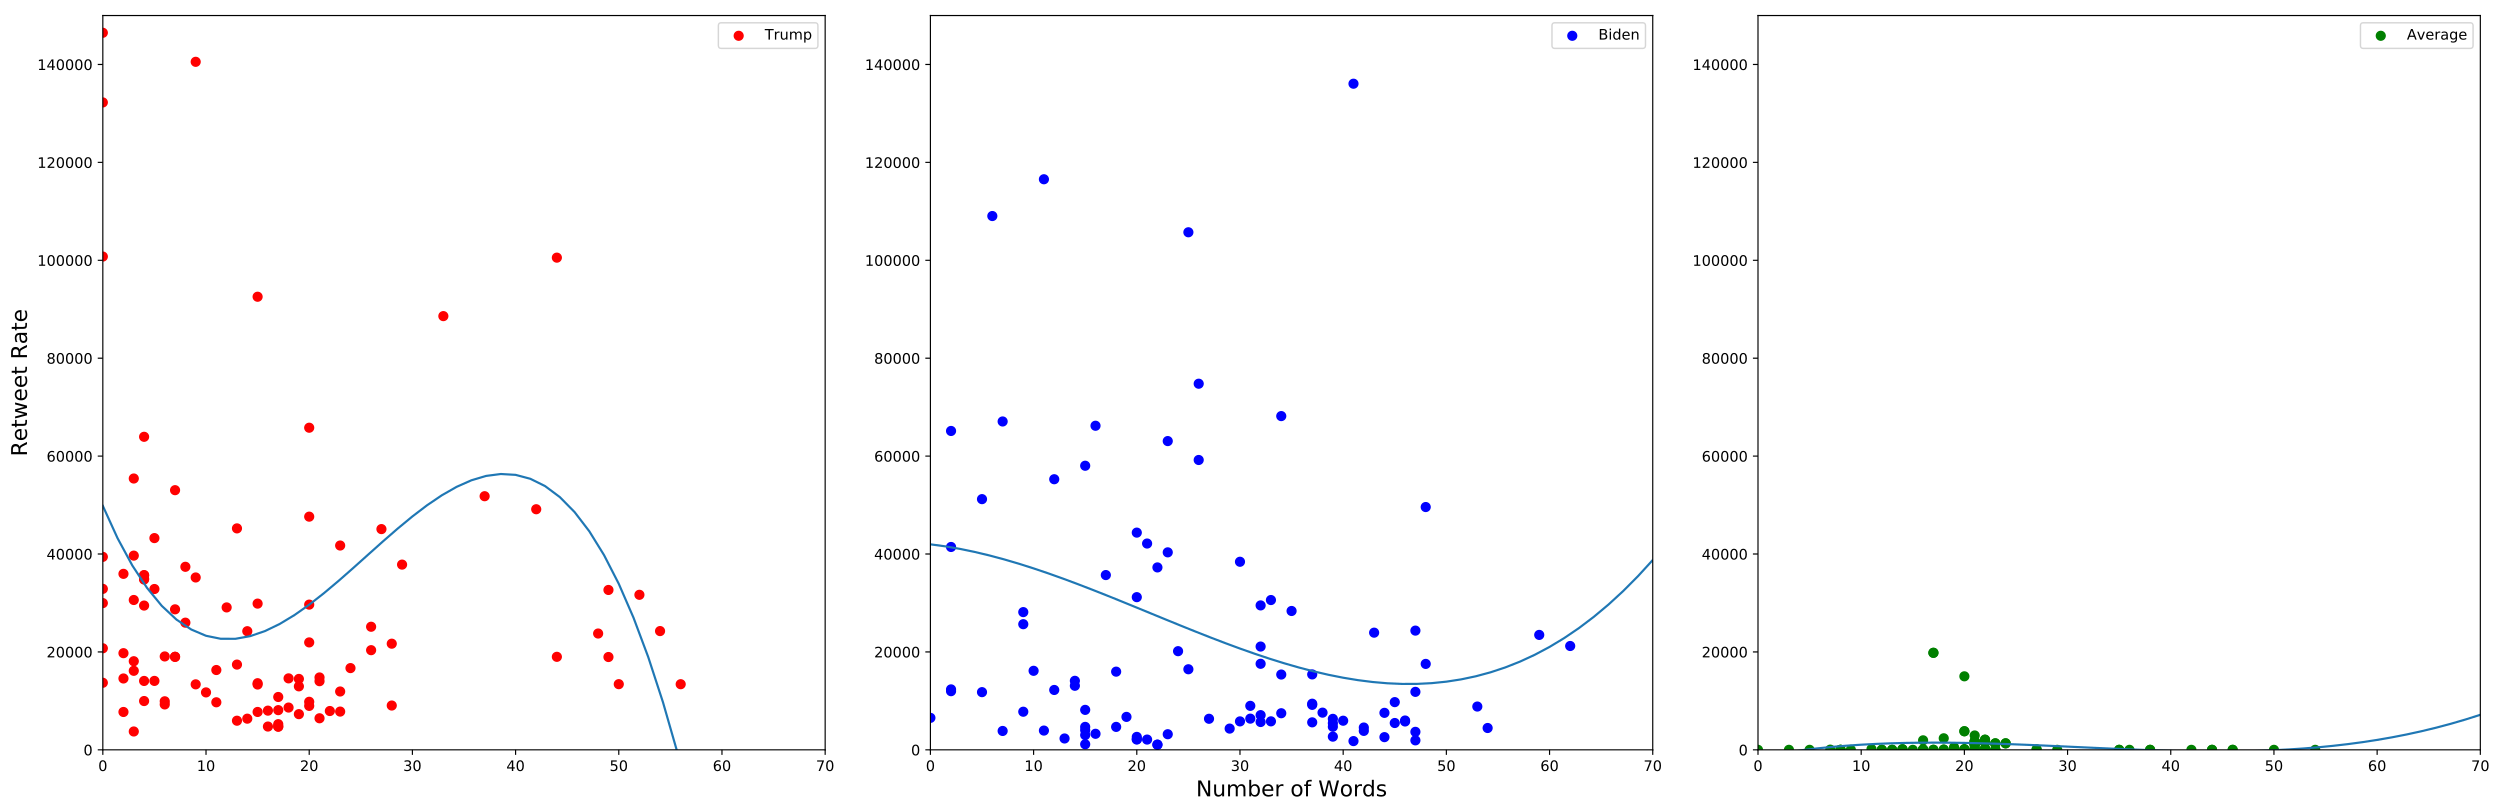 <?xml version="1.0" encoding="utf-8" standalone="no"?>
<!DOCTYPE svg PUBLIC "-//W3C//DTD SVG 1.1//EN"
  "http://www.w3.org/Graphics/SVG/1.1/DTD/svg11.dtd">
<!-- Created with matplotlib (https://matplotlib.org/) -->
<svg height="559.355pt" version="1.1" viewBox="0 0 1723.605 559.355" width="1723.605pt" xmlns="http://www.w3.org/2000/svg" xmlns:xlink="http://www.w3.org/1999/xlink">
 <defs>
  <style type="text/css">
*{stroke-linecap:butt;stroke-linejoin:round;}
  </style>
 </defs>
 <g id="figure_1">
  <g id="patch_1">
   <path d="M -0 559.355 
L 1723.605 559.355 
L 1723.605 0 
L -0 0 
z
" style="fill:#ffffff;"/>
  </g>
  <g id="axes_1">
   <g id="patch_2">
    <path d="M 70.892 516.96 
L 568.899 516.96 
L 568.899 10.7 
L 70.892 10.7 
z
" style="fill:#ffffff;"/>
   </g>
   <g id="PathCollection_1">
    <defs>
     <path d="M 0 3 
C 0.796 3 1.559 2.684 2.121 2.121 
C 2.684 1.559 3 0.796 3 0 
C 3 -0.796 2.684 -1.559 2.121 -2.121 
C 1.559 -2.684 0.796 -3 0 -3 
C -0.796 -3 -1.559 -2.684 -2.121 -2.121 
C -2.684 -1.559 -3 -0.796 -3 0 
C -3 0.796 -2.684 1.559 -2.121 2.121 
C -1.559 2.684 -0.796 3 0 3 
z
" id="mc93a6e2923" style="stroke:#ff0000;"/>
    </defs>
    <g clip-path="url(#p38039e0390)">
     <use style="fill:#ff0000;stroke:#ff0000;" x="455.069" xlink:href="#mc93a6e2923" y="435.088"/>
     <use style="fill:#ff0000;stroke:#ff0000;" x="469.298" xlink:href="#mc93a6e2923" y="471.724"/>
     <use style="fill:#ff0000;stroke:#ff0000;" x="191.837" xlink:href="#mc93a6e2923" y="480.53"/>
     <use style="fill:#ff0000;stroke:#ff0000;" x="149.15" xlink:href="#mc93a6e2923" y="461.94"/>
     <use style="fill:#ff0000;stroke:#ff0000;" x="255.866" xlink:href="#mc93a6e2923" y="432.111"/>
     <use style="fill:#ff0000;stroke:#ff0000;" x="127.807" xlink:href="#mc93a6e2923" y="390.773"/>
     <use style="fill:#ff0000;stroke:#ff0000;" x="106.464" xlink:href="#mc93a6e2923" y="370.988"/>
     <use style="fill:#ff0000;stroke:#ff0000;" x="120.693" xlink:href="#mc93a6e2923" y="337.946"/>
     <use style="fill:#ff0000;stroke:#ff0000;" x="99.35" xlink:href="#mc93a6e2923" y="396.74"/>
     <use style="fill:#ff0000;stroke:#ff0000;" x="106.464" xlink:href="#mc93a6e2923" y="406.092"/>
     <use style="fill:#ff0000;stroke:#ff0000;" x="92.235" xlink:href="#mc93a6e2923" y="329.904"/>
     <use style="fill:#ff0000;stroke:#ff0000;" x="99.35" xlink:href="#mc93a6e2923" y="417.504"/>
     <use style="fill:#ff0000;stroke:#ff0000;" x="92.235" xlink:href="#mc93a6e2923" y="383.074"/>
     <use style="fill:#ff0000;stroke:#ff0000;" x="120.693" xlink:href="#mc93a6e2923" y="420.102"/>
     <use style="fill:#ff0000;stroke:#ff0000;" x="92.235" xlink:href="#mc93a6e2923" y="413.659"/>
     <use style="fill:#ff0000;stroke:#ff0000;" x="134.922" xlink:href="#mc93a6e2923" y="398.134"/>
     <use style="fill:#ff0000;stroke:#ff0000;" x="85.121" xlink:href="#mc93a6e2923" y="395.633"/>
     <use style="fill:#ff0000;stroke:#ff0000;" x="99.35" xlink:href="#mc93a6e2923" y="396.487"/>
     <use style="fill:#ff0000;stroke:#ff0000;" x="99.35" xlink:href="#mc93a6e2923" y="399.552"/>
     <use style="fill:#ff0000;stroke:#ff0000;" x="99.35" xlink:href="#mc93a6e2923" y="398.954"/>
     <use style="fill:#ff0000;stroke:#ff0000;" x="419.497" xlink:href="#mc93a6e2923" y="406.747"/>
     <use style="fill:#ff0000;stroke:#ff0000;" x="262.981" xlink:href="#mc93a6e2923" y="364.785"/>
     <use style="fill:#ff0000;stroke:#ff0000;" x="440.84" xlink:href="#mc93a6e2923" y="410.082"/>
     <use style="fill:#ff0000;stroke:#ff0000;" x="70.892" xlink:href="#mc93a6e2923" y="176.882"/>
     <use style="fill:#ff0000;stroke:#ff0000;" x="70.892" xlink:href="#mc93a6e2923" y="383.908"/>
     <use style="fill:#ff0000;stroke:#ff0000;" x="305.667" xlink:href="#mc93a6e2923" y="217.946"/>
     <use style="fill:#ff0000;stroke:#ff0000;" x="70.892" xlink:href="#mc93a6e2923" y="405.978"/>
     <use style="fill:#ff0000;stroke:#ff0000;" x="220.294" xlink:href="#mc93a6e2923" y="467.063"/>
     <use style="fill:#ff0000;stroke:#ff0000;" x="163.379" xlink:href="#mc93a6e2923" y="458.193"/>
     <use style="fill:#ff0000;stroke:#ff0000;" x="213.18" xlink:href="#mc93a6e2923" y="356.202"/>
     <use style="fill:#ff0000;stroke:#ff0000;" x="170.494" xlink:href="#mc93a6e2923" y="435.182"/>
     <use style="fill:#ff0000;stroke:#ff0000;" x="99.35" xlink:href="#mc93a6e2923" y="301.148"/>
     <use style="fill:#ff0000;stroke:#ff0000;" x="70.892" xlink:href="#mc93a6e2923" y="22.594"/>
     <use style="fill:#ff0000;stroke:#ff0000;" x="177.608" xlink:href="#mc93a6e2923" y="204.587"/>
     <use style="fill:#ff0000;stroke:#ff0000;" x="383.925" xlink:href="#mc93a6e2923" y="177.634"/>
     <use style="fill:#ff0000;stroke:#ff0000;" x="134.922" xlink:href="#mc93a6e2923" y="42.618"/>
     <use style="fill:#ff0000;stroke:#ff0000;" x="70.892" xlink:href="#mc93a6e2923" y="70.624"/>
     <use style="fill:#ff0000;stroke:#ff0000;" x="82.548" xlink:href="#mc93a6e2923" y="-1"/>
     <use style="fill:#ff0000;stroke:#ff0000;" x="329.368" xlink:href="#mc93a6e2923" y="-1"/>
     <use style="fill:#ff0000;stroke:#ff0000;" x="369.696" xlink:href="#mc93a6e2923" y="351.092"/>
     <use style="fill:#ff0000;stroke:#ff0000;" x="120.693" xlink:href="#mc93a6e2923" y="452.834"/>
     <use style="fill:#ff0000;stroke:#ff0000;" x="70.892" xlink:href="#mc93a6e2923" y="415.806"/>
     <use style="fill:#ff0000;stroke:#ff0000;" x="70.892" xlink:href="#mc93a6e2923" y="470.725"/>
     <use style="fill:#ff0000;stroke:#ff0000;" x="70.892" xlink:href="#mc93a6e2923" y="446.964"/>
     <use style="fill:#ff0000;stroke:#ff0000;" x="206.065" xlink:href="#mc93a6e2923" y="468.082"/>
     <use style="fill:#ff0000;stroke:#ff0000;" x="241.637" xlink:href="#mc93a6e2923" y="460.617"/>
     <use style="fill:#ff0000;stroke:#ff0000;" x="134.922" xlink:href="#mc93a6e2923" y="471.815"/>
     <use style="fill:#ff0000;stroke:#ff0000;" x="156.265" xlink:href="#mc93a6e2923" y="418.779"/>
     <use style="fill:#ff0000;stroke:#ff0000;" x="213.18" xlink:href="#mc93a6e2923" y="486.676"/>
     <use style="fill:#ff0000;stroke:#ff0000;" x="113.578" xlink:href="#mc93a6e2923" y="452.581"/>
     <use style="fill:#ff0000;stroke:#ff0000;" x="270.095" xlink:href="#mc93a6e2923" y="486.422"/>
     <use style="fill:#ff0000;stroke:#ff0000;" x="213.18" xlink:href="#mc93a6e2923" y="483.847"/>
     <use style="fill:#ff0000;stroke:#ff0000;" x="213.18" xlink:href="#mc93a6e2923" y="442.904"/>
     <use style="fill:#ff0000;stroke:#ff0000;" x="255.866" xlink:href="#mc93a6e2923" y="448.257"/>
     <use style="fill:#ff0000;stroke:#ff0000;" x="227.409" xlink:href="#mc93a6e2923" y="490.202"/>
     <use style="fill:#ff0000;stroke:#ff0000;" x="127.807" xlink:href="#mc93a6e2923" y="429.293"/>
     <use style="fill:#ff0000;stroke:#ff0000;" x="220.294" xlink:href="#mc93a6e2923" y="469.638"/>
     <use style="fill:#ff0000;stroke:#ff0000;" x="85.121" xlink:href="#mc93a6e2923" y="490.867"/>
     <use style="fill:#ff0000;stroke:#ff0000;" x="106.464" xlink:href="#mc93a6e2923" y="469.442"/>
     <use style="fill:#ff0000;stroke:#ff0000;" x="120.693" xlink:href="#mc93a6e2923" y="452.834"/>
     <use style="fill:#ff0000;stroke:#ff0000;" x="113.578" xlink:href="#mc93a6e2923" y="483.5"/>
     <use style="fill:#ff0000;stroke:#ff0000;" x="99.35" xlink:href="#mc93a6e2923" y="483.324"/>
     <use style="fill:#ff0000;stroke:#ff0000;" x="198.951" xlink:href="#mc93a6e2923" y="467.694"/>
     <use style="fill:#ff0000;stroke:#ff0000;" x="184.722" xlink:href="#mc93a6e2923" y="489.946"/>
     <use style="fill:#ff0000;stroke:#ff0000;" x="92.235" xlink:href="#mc93a6e2923" y="504.317"/>
     <use style="fill:#ff0000;stroke:#ff0000;" x="198.951" xlink:href="#mc93a6e2923" y="487.82"/>
     <use style="fill:#ff0000;stroke:#ff0000;" x="206.065" xlink:href="#mc93a6e2923" y="473.196"/>
     <use style="fill:#ff0000;stroke:#ff0000;" x="213.18" xlink:href="#mc93a6e2923" y="294.891"/>
     <use style="fill:#ff0000;stroke:#ff0000;" x="191.837" xlink:href="#mc93a6e2923" y="499.271"/>
     <use style="fill:#ff0000;stroke:#ff0000;" x="191.837" xlink:href="#mc93a6e2923" y="489.602"/>
     <use style="fill:#ff0000;stroke:#ff0000;" x="85.121" xlink:href="#mc93a6e2923" y="467.772"/>
     <use style="fill:#ff0000;stroke:#ff0000;" x="113.578" xlink:href="#mc93a6e2923" y="485.666"/>
     <use style="fill:#ff0000;stroke:#ff0000;" x="234.523" xlink:href="#mc93a6e2923" y="490.591"/>
     <use style="fill:#ff0000;stroke:#ff0000;" x="177.608" xlink:href="#mc93a6e2923" y="416.154"/>
     <use style="fill:#ff0000;stroke:#ff0000;" x="184.722" xlink:href="#mc93a6e2923" y="500.908"/>
     <use style="fill:#ff0000;stroke:#ff0000;" x="142.036" xlink:href="#mc93a6e2923" y="477.37"/>
     <use style="fill:#ff0000;stroke:#ff0000;" x="163.379" xlink:href="#mc93a6e2923" y="496.888"/>
     <use style="fill:#ff0000;stroke:#ff0000;" x="177.608" xlink:href="#mc93a6e2923" y="471.035"/>
     <use style="fill:#ff0000;stroke:#ff0000;" x="177.608" xlink:href="#mc93a6e2923" y="471.937"/>
     <use style="fill:#ff0000;stroke:#ff0000;" x="177.608" xlink:href="#mc93a6e2923" y="490.854"/>
     <use style="fill:#ff0000;stroke:#ff0000;" x="191.837" xlink:href="#mc93a6e2923" y="501.04"/>
     <use style="fill:#ff0000;stroke:#ff0000;" x="170.494" xlink:href="#mc93a6e2923" y="495.484"/>
     <use style="fill:#ff0000;stroke:#ff0000;" x="149.15" xlink:href="#mc93a6e2923" y="484.185"/>
     <use style="fill:#ff0000;stroke:#ff0000;" x="191.837" xlink:href="#mc93a6e2923" y="500.858"/>
     <use style="fill:#ff0000;stroke:#ff0000;" x="220.294" xlink:href="#mc93a6e2923" y="495.208"/>
     <use style="fill:#ff0000;stroke:#ff0000;" x="92.235" xlink:href="#mc93a6e2923" y="455.881"/>
     <use style="fill:#ff0000;stroke:#ff0000;" x="234.523" xlink:href="#mc93a6e2923" y="376.108"/>
     <use style="fill:#ff0000;stroke:#ff0000;" x="163.379" xlink:href="#mc93a6e2923" y="364.292"/>
     <use style="fill:#ff0000;stroke:#ff0000;" x="85.121" xlink:href="#mc93a6e2923" y="450.326"/>
     <use style="fill:#ff0000;stroke:#ff0000;" x="213.18" xlink:href="#mc93a6e2923" y="416.849"/>
     <use style="fill:#ff0000;stroke:#ff0000;" x="92.235" xlink:href="#mc93a6e2923" y="462.476"/>
     <use style="fill:#ff0000;stroke:#ff0000;" x="334.124" xlink:href="#mc93a6e2923" y="342.111"/>
     <use style="fill:#ff0000;stroke:#ff0000;" x="383.925" xlink:href="#mc93a6e2923" y="452.84"/>
     <use style="fill:#ff0000;stroke:#ff0000;" x="426.611" xlink:href="#mc93a6e2923" y="471.694"/>
     <use style="fill:#ff0000;stroke:#ff0000;" x="419.497" xlink:href="#mc93a6e2923" y="452.975"/>
     <use style="fill:#ff0000;stroke:#ff0000;" x="270.095" xlink:href="#mc93a6e2923" y="443.789"/>
     <use style="fill:#ff0000;stroke:#ff0000;" x="412.383" xlink:href="#mc93a6e2923" y="436.775"/>
     <use style="fill:#ff0000;stroke:#ff0000;" x="99.35" xlink:href="#mc93a6e2923" y="469.476"/>
     <use style="fill:#ff0000;stroke:#ff0000;" x="234.523" xlink:href="#mc93a6e2923" y="476.743"/>
     <use style="fill:#ff0000;stroke:#ff0000;" x="277.209" xlink:href="#mc93a6e2923" y="389.264"/>
     <use style="fill:#ff0000;stroke:#ff0000;" x="206.065" xlink:href="#mc93a6e2923" y="492.366"/>
    </g>
   </g>
   <g id="matplotlib.axis_1">
    <g id="xtick_1">
     <g id="line2d_1">
      <defs>
       <path d="M 0 0 
L 0 3.5 
" id="ma0fb760b51" style="stroke:#000000;stroke-width:0.8;"/>
      </defs>
      <g>
       <use style="stroke:#000000;stroke-width:0.8;" x="70.892" xlink:href="#ma0fb760b51" y="516.96"/>
      </g>
     </g>
     <g id="text_1">
      <!-- 0 -->
      <defs>
       <path d="M 31.781 66.406 
Q 24.172 66.406 20.328 58.906 
Q 16.5 51.422 16.5 36.375 
Q 16.5 21.391 20.328 13.891 
Q 24.172 6.391 31.781 6.391 
Q 39.453 6.391 43.281 13.891 
Q 47.125 21.391 47.125 36.375 
Q 47.125 51.422 43.281 58.906 
Q 39.453 66.406 31.781 66.406 
z
M 31.781 74.219 
Q 44.047 74.219 50.516 64.516 
Q 56.984 54.828 56.984 36.375 
Q 56.984 17.969 50.516 8.266 
Q 44.047 -1.422 31.781 -1.422 
Q 19.531 -1.422 13.062 8.266 
Q 6.594 17.969 6.594 36.375 
Q 6.594 54.828 13.062 64.516 
Q 19.531 74.219 31.781 74.219 
z
" id="DejaVuSans-48"/>
      </defs>
      <g transform="translate(67.711 531.558)scale(0.1 -0.1)">
       <use xlink:href="#DejaVuSans-48"/>
      </g>
     </g>
    </g>
    <g id="xtick_2">
     <g id="line2d_2">
      <g>
       <use style="stroke:#000000;stroke-width:0.8;" x="142.036" xlink:href="#ma0fb760b51" y="516.96"/>
      </g>
     </g>
     <g id="text_2">
      <!-- 10 -->
      <defs>
       <path d="M 12.406 8.297 
L 28.516 8.297 
L 28.516 63.922 
L 10.984 60.406 
L 10.984 69.391 
L 28.422 72.906 
L 38.281 72.906 
L 38.281 8.297 
L 54.391 8.297 
L 54.391 0 
L 12.406 0 
z
" id="DejaVuSans-49"/>
      </defs>
      <g transform="translate(135.674 531.558)scale(0.1 -0.1)">
       <use xlink:href="#DejaVuSans-49"/>
       <use x="63.623" xlink:href="#DejaVuSans-48"/>
      </g>
     </g>
    </g>
    <g id="xtick_3">
     <g id="line2d_3">
      <g>
       <use style="stroke:#000000;stroke-width:0.8;" x="213.18" xlink:href="#ma0fb760b51" y="516.96"/>
      </g>
     </g>
     <g id="text_3">
      <!-- 20 -->
      <defs>
       <path d="M 19.188 8.297 
L 53.609 8.297 
L 53.609 0 
L 7.328 0 
L 7.328 8.297 
Q 12.938 14.109 22.625 23.891 
Q 32.328 33.688 34.812 36.531 
Q 39.547 41.844 41.422 45.531 
Q 43.312 49.219 43.312 52.781 
Q 43.312 58.594 39.234 62.25 
Q 35.156 65.922 28.609 65.922 
Q 23.969 65.922 18.812 64.312 
Q 13.672 62.703 7.812 59.422 
L 7.812 69.391 
Q 13.766 71.781 18.938 73 
Q 24.125 74.219 28.422 74.219 
Q 39.75 74.219 46.484 68.547 
Q 53.219 62.891 53.219 53.422 
Q 53.219 48.922 51.531 44.891 
Q 49.859 40.875 45.406 35.406 
Q 44.188 33.984 37.641 27.219 
Q 31.109 20.453 19.188 8.297 
z
" id="DejaVuSans-50"/>
      </defs>
      <g transform="translate(206.817 531.558)scale(0.1 -0.1)">
       <use xlink:href="#DejaVuSans-50"/>
       <use x="63.623" xlink:href="#DejaVuSans-48"/>
      </g>
     </g>
    </g>
    <g id="xtick_4">
     <g id="line2d_4">
      <g>
       <use style="stroke:#000000;stroke-width:0.8;" x="284.324" xlink:href="#ma0fb760b51" y="516.96"/>
      </g>
     </g>
     <g id="text_4">
      <!-- 30 -->
      <defs>
       <path d="M 40.578 39.312 
Q 47.656 37.797 51.625 33 
Q 55.609 28.219 55.609 21.188 
Q 55.609 10.406 48.188 4.484 
Q 40.766 -1.422 27.094 -1.422 
Q 22.516 -1.422 17.656 -0.516 
Q 12.797 0.391 7.625 2.203 
L 7.625 11.719 
Q 11.719 9.328 16.594 8.109 
Q 21.484 6.891 26.812 6.891 
Q 36.078 6.891 40.938 10.547 
Q 45.797 14.203 45.797 21.188 
Q 45.797 27.641 41.281 31.266 
Q 36.766 34.906 28.719 34.906 
L 20.219 34.906 
L 20.219 43.016 
L 29.109 43.016 
Q 36.375 43.016 40.234 45.922 
Q 44.094 48.828 44.094 54.297 
Q 44.094 59.906 40.109 62.906 
Q 36.141 65.922 28.719 65.922 
Q 24.656 65.922 20.016 65.031 
Q 15.375 64.156 9.812 62.312 
L 9.812 71.094 
Q 15.438 72.656 20.344 73.438 
Q 25.25 74.219 29.594 74.219 
Q 40.828 74.219 47.359 69.109 
Q 53.906 64.016 53.906 55.328 
Q 53.906 49.266 50.438 45.094 
Q 46.969 40.922 40.578 39.312 
z
" id="DejaVuSans-51"/>
      </defs>
      <g transform="translate(277.961 531.558)scale(0.1 -0.1)">
       <use xlink:href="#DejaVuSans-51"/>
       <use x="63.623" xlink:href="#DejaVuSans-48"/>
      </g>
     </g>
    </g>
    <g id="xtick_5">
     <g id="line2d_5">
      <g>
       <use style="stroke:#000000;stroke-width:0.8;" x="355.468" xlink:href="#ma0fb760b51" y="516.96"/>
      </g>
     </g>
     <g id="text_5">
      <!-- 40 -->
      <defs>
       <path d="M 37.797 64.312 
L 12.891 25.391 
L 37.797 25.391 
z
M 35.203 72.906 
L 47.609 72.906 
L 47.609 25.391 
L 58.016 25.391 
L 58.016 17.188 
L 47.609 17.188 
L 47.609 0 
L 37.797 0 
L 37.797 17.188 
L 4.891 17.188 
L 4.891 26.703 
z
" id="DejaVuSans-52"/>
      </defs>
      <g transform="translate(349.105 531.558)scale(0.1 -0.1)">
       <use xlink:href="#DejaVuSans-52"/>
       <use x="63.623" xlink:href="#DejaVuSans-48"/>
      </g>
     </g>
    </g>
    <g id="xtick_6">
     <g id="line2d_6">
      <g>
       <use style="stroke:#000000;stroke-width:0.8;" x="426.611" xlink:href="#ma0fb760b51" y="516.96"/>
      </g>
     </g>
     <g id="text_6">
      <!-- 50 -->
      <defs>
       <path d="M 10.797 72.906 
L 49.516 72.906 
L 49.516 64.594 
L 19.828 64.594 
L 19.828 46.734 
Q 21.969 47.469 24.109 47.828 
Q 26.266 48.188 28.422 48.188 
Q 40.625 48.188 47.75 41.5 
Q 54.891 34.812 54.891 23.391 
Q 54.891 11.625 47.562 5.094 
Q 40.234 -1.422 26.906 -1.422 
Q 22.312 -1.422 17.547 -0.641 
Q 12.797 0.141 7.719 1.703 
L 7.719 11.625 
Q 12.109 9.234 16.797 8.062 
Q 21.484 6.891 26.703 6.891 
Q 35.156 6.891 40.078 11.328 
Q 45.016 15.766 45.016 23.391 
Q 45.016 31 40.078 35.438 
Q 35.156 39.891 26.703 39.891 
Q 22.75 39.891 18.812 39.016 
Q 14.891 38.141 10.797 36.281 
z
" id="DejaVuSans-53"/>
      </defs>
      <g transform="translate(420.249 531.558)scale(0.1 -0.1)">
       <use xlink:href="#DejaVuSans-53"/>
       <use x="63.623" xlink:href="#DejaVuSans-48"/>
      </g>
     </g>
    </g>
    <g id="xtick_7">
     <g id="line2d_7">
      <g>
       <use style="stroke:#000000;stroke-width:0.8;" x="497.755" xlink:href="#ma0fb760b51" y="516.96"/>
      </g>
     </g>
     <g id="text_7">
      <!-- 60 -->
      <defs>
       <path d="M 33.016 40.375 
Q 26.375 40.375 22.484 35.828 
Q 18.609 31.297 18.609 23.391 
Q 18.609 15.531 22.484 10.953 
Q 26.375 6.391 33.016 6.391 
Q 39.656 6.391 43.531 10.953 
Q 47.406 15.531 47.406 23.391 
Q 47.406 31.297 43.531 35.828 
Q 39.656 40.375 33.016 40.375 
z
M 52.594 71.297 
L 52.594 62.312 
Q 48.875 64.062 45.094 64.984 
Q 41.312 65.922 37.594 65.922 
Q 27.828 65.922 22.672 59.328 
Q 17.531 52.734 16.797 39.406 
Q 19.672 43.656 24.016 45.922 
Q 28.375 48.188 33.594 48.188 
Q 44.578 48.188 50.953 41.516 
Q 57.328 34.859 57.328 23.391 
Q 57.328 12.156 50.688 5.359 
Q 44.047 -1.422 33.016 -1.422 
Q 20.359 -1.422 13.672 8.266 
Q 6.984 17.969 6.984 36.375 
Q 6.984 53.656 15.188 63.938 
Q 23.391 74.219 37.203 74.219 
Q 40.922 74.219 44.703 73.484 
Q 48.484 72.75 52.594 71.297 
z
" id="DejaVuSans-54"/>
      </defs>
      <g transform="translate(491.393 531.558)scale(0.1 -0.1)">
       <use xlink:href="#DejaVuSans-54"/>
       <use x="63.623" xlink:href="#DejaVuSans-48"/>
      </g>
     </g>
    </g>
    <g id="xtick_8">
     <g id="line2d_8">
      <g>
       <use style="stroke:#000000;stroke-width:0.8;" x="568.899" xlink:href="#ma0fb760b51" y="516.96"/>
      </g>
     </g>
     <g id="text_8">
      <!-- 70 -->
      <defs>
       <path d="M 8.203 72.906 
L 55.078 72.906 
L 55.078 68.703 
L 28.609 0 
L 18.312 0 
L 43.219 64.594 
L 8.203 64.594 
z
" id="DejaVuSans-55"/>
      </defs>
      <g transform="translate(562.537 531.558)scale(0.1 -0.1)">
       <use xlink:href="#DejaVuSans-55"/>
       <use x="63.623" xlink:href="#DejaVuSans-48"/>
      </g>
     </g>
    </g>
   </g>
   <g id="matplotlib.axis_2">
    <g id="ytick_1">
     <g id="line2d_9">
      <defs>
       <path d="M 0 0 
L -3.5 0 
" id="m941eced87b" style="stroke:#000000;stroke-width:0.8;"/>
      </defs>
      <g>
       <use style="stroke:#000000;stroke-width:0.8;" x="70.892" xlink:href="#m941eced87b" y="516.96"/>
      </g>
     </g>
     <g id="text_9">
      <!-- 0 -->
      <g transform="translate(57.53 520.759)scale(0.1 -0.1)">
       <use xlink:href="#DejaVuSans-48"/>
      </g>
     </g>
    </g>
    <g id="ytick_2">
     <g id="line2d_10">
      <g>
       <use style="stroke:#000000;stroke-width:0.8;" x="70.892" xlink:href="#m941eced87b" y="449.459"/>
      </g>
     </g>
     <g id="text_10">
      <!-- 20000 -->
      <g transform="translate(32.08 453.258)scale(0.1 -0.1)">
       <use xlink:href="#DejaVuSans-50"/>
       <use x="63.623" xlink:href="#DejaVuSans-48"/>
       <use x="127.246" xlink:href="#DejaVuSans-48"/>
       <use x="190.869" xlink:href="#DejaVuSans-48"/>
       <use x="254.492" xlink:href="#DejaVuSans-48"/>
      </g>
     </g>
    </g>
    <g id="ytick_3">
     <g id="line2d_11">
      <g>
       <use style="stroke:#000000;stroke-width:0.8;" x="70.892" xlink:href="#m941eced87b" y="381.957"/>
      </g>
     </g>
     <g id="text_11">
      <!-- 40000 -->
      <g transform="translate(32.08 385.757)scale(0.1 -0.1)">
       <use xlink:href="#DejaVuSans-52"/>
       <use x="63.623" xlink:href="#DejaVuSans-48"/>
       <use x="127.246" xlink:href="#DejaVuSans-48"/>
       <use x="190.869" xlink:href="#DejaVuSans-48"/>
       <use x="254.492" xlink:href="#DejaVuSans-48"/>
      </g>
     </g>
    </g>
    <g id="ytick_4">
     <g id="line2d_12">
      <g>
       <use style="stroke:#000000;stroke-width:0.8;" x="70.892" xlink:href="#m941eced87b" y="314.456"/>
      </g>
     </g>
     <g id="text_12">
      <!-- 60000 -->
      <g transform="translate(32.08 318.255)scale(0.1 -0.1)">
       <use xlink:href="#DejaVuSans-54"/>
       <use x="63.623" xlink:href="#DejaVuSans-48"/>
       <use x="127.246" xlink:href="#DejaVuSans-48"/>
       <use x="190.869" xlink:href="#DejaVuSans-48"/>
       <use x="254.492" xlink:href="#DejaVuSans-48"/>
      </g>
     </g>
    </g>
    <g id="ytick_5">
     <g id="line2d_13">
      <g>
       <use style="stroke:#000000;stroke-width:0.8;" x="70.892" xlink:href="#m941eced87b" y="246.955"/>
      </g>
     </g>
     <g id="text_13">
      <!-- 80000 -->
      <defs>
       <path d="M 31.781 34.625 
Q 24.75 34.625 20.719 30.859 
Q 16.703 27.094 16.703 20.516 
Q 16.703 13.922 20.719 10.156 
Q 24.75 6.391 31.781 6.391 
Q 38.812 6.391 42.859 10.172 
Q 46.922 13.969 46.922 20.516 
Q 46.922 27.094 42.891 30.859 
Q 38.875 34.625 31.781 34.625 
z
M 21.922 38.812 
Q 15.578 40.375 12.031 44.719 
Q 8.5 49.078 8.5 55.328 
Q 8.5 64.062 14.719 69.141 
Q 20.953 74.219 31.781 74.219 
Q 42.672 74.219 48.875 69.141 
Q 55.078 64.062 55.078 55.328 
Q 55.078 49.078 51.531 44.719 
Q 48 40.375 41.703 38.812 
Q 48.828 37.156 52.797 32.312 
Q 56.781 27.484 56.781 20.516 
Q 56.781 9.906 50.312 4.234 
Q 43.844 -1.422 31.781 -1.422 
Q 19.734 -1.422 13.25 4.234 
Q 6.781 9.906 6.781 20.516 
Q 6.781 27.484 10.781 32.312 
Q 14.797 37.156 21.922 38.812 
z
M 18.312 54.391 
Q 18.312 48.734 21.844 45.562 
Q 25.391 42.391 31.781 42.391 
Q 38.141 42.391 41.719 45.562 
Q 45.312 48.734 45.312 54.391 
Q 45.312 60.062 41.719 63.234 
Q 38.141 66.406 31.781 66.406 
Q 25.391 66.406 21.844 63.234 
Q 18.312 60.062 18.312 54.391 
z
" id="DejaVuSans-56"/>
      </defs>
      <g transform="translate(32.08 250.754)scale(0.1 -0.1)">
       <use xlink:href="#DejaVuSans-56"/>
       <use x="63.623" xlink:href="#DejaVuSans-48"/>
       <use x="127.246" xlink:href="#DejaVuSans-48"/>
       <use x="190.869" xlink:href="#DejaVuSans-48"/>
       <use x="254.492" xlink:href="#DejaVuSans-48"/>
      </g>
     </g>
    </g>
    <g id="ytick_6">
     <g id="line2d_14">
      <g>
       <use style="stroke:#000000;stroke-width:0.8;" x="70.892" xlink:href="#m941eced87b" y="179.453"/>
      </g>
     </g>
     <g id="text_14">
      <!-- 100000 -->
      <g transform="translate(25.717 183.253)scale(0.1 -0.1)">
       <use xlink:href="#DejaVuSans-49"/>
       <use x="63.623" xlink:href="#DejaVuSans-48"/>
       <use x="127.246" xlink:href="#DejaVuSans-48"/>
       <use x="190.869" xlink:href="#DejaVuSans-48"/>
       <use x="254.492" xlink:href="#DejaVuSans-48"/>
       <use x="318.115" xlink:href="#DejaVuSans-48"/>
      </g>
     </g>
    </g>
    <g id="ytick_7">
     <g id="line2d_15">
      <g>
       <use style="stroke:#000000;stroke-width:0.8;" x="70.892" xlink:href="#m941eced87b" y="111.952"/>
      </g>
     </g>
     <g id="text_15">
      <!-- 120000 -->
      <g transform="translate(25.717 115.751)scale(0.1 -0.1)">
       <use xlink:href="#DejaVuSans-49"/>
       <use x="63.623" xlink:href="#DejaVuSans-50"/>
       <use x="127.246" xlink:href="#DejaVuSans-48"/>
       <use x="190.869" xlink:href="#DejaVuSans-48"/>
       <use x="254.492" xlink:href="#DejaVuSans-48"/>
       <use x="318.115" xlink:href="#DejaVuSans-48"/>
      </g>
     </g>
    </g>
    <g id="ytick_8">
     <g id="line2d_16">
      <g>
       <use style="stroke:#000000;stroke-width:0.8;" x="70.892" xlink:href="#m941eced87b" y="44.451"/>
      </g>
     </g>
     <g id="text_16">
      <!-- 140000 -->
      <g transform="translate(25.717 48.25)scale(0.1 -0.1)">
       <use xlink:href="#DejaVuSans-49"/>
       <use x="63.623" xlink:href="#DejaVuSans-52"/>
       <use x="127.246" xlink:href="#DejaVuSans-48"/>
       <use x="190.869" xlink:href="#DejaVuSans-48"/>
       <use x="254.492" xlink:href="#DejaVuSans-48"/>
       <use x="318.115" xlink:href="#DejaVuSans-48"/>
      </g>
     </g>
    </g>
    <g id="text_17">
     <!-- Retweet Rate -->
     <defs>
      <path d="M 44.391 34.188 
Q 47.562 33.109 50.562 29.594 
Q 53.562 26.078 56.594 19.922 
L 66.609 0 
L 56 0 
L 46.688 18.703 
Q 43.062 26.031 39.672 28.422 
Q 36.281 30.812 30.422 30.812 
L 19.672 30.812 
L 19.672 0 
L 9.812 0 
L 9.812 72.906 
L 32.078 72.906 
Q 44.578 72.906 50.734 67.672 
Q 56.891 62.453 56.891 51.906 
Q 56.891 45.016 53.688 40.469 
Q 50.484 35.938 44.391 34.188 
z
M 19.672 64.797 
L 19.672 38.922 
L 32.078 38.922 
Q 39.203 38.922 42.844 42.219 
Q 46.484 45.516 46.484 51.906 
Q 46.484 58.297 42.844 61.547 
Q 39.203 64.797 32.078 64.797 
z
" id="DejaVuSans-82"/>
      <path d="M 56.203 29.594 
L 56.203 25.203 
L 14.891 25.203 
Q 15.484 15.922 20.484 11.062 
Q 25.484 6.203 34.422 6.203 
Q 39.594 6.203 44.453 7.469 
Q 49.312 8.734 54.109 11.281 
L 54.109 2.781 
Q 49.266 0.734 44.188 -0.344 
Q 39.109 -1.422 33.891 -1.422 
Q 20.797 -1.422 13.156 6.188 
Q 5.516 13.812 5.516 26.812 
Q 5.516 40.234 12.766 48.109 
Q 20.016 56 32.328 56 
Q 43.359 56 49.781 48.891 
Q 56.203 41.797 56.203 29.594 
z
M 47.219 32.234 
Q 47.125 39.594 43.094 43.984 
Q 39.062 48.391 32.422 48.391 
Q 24.906 48.391 20.391 44.141 
Q 15.875 39.891 15.188 32.172 
z
" id="DejaVuSans-101"/>
      <path d="M 18.312 70.219 
L 18.312 54.688 
L 36.812 54.688 
L 36.812 47.703 
L 18.312 47.703 
L 18.312 18.016 
Q 18.312 11.328 20.141 9.422 
Q 21.969 7.516 27.594 7.516 
L 36.812 7.516 
L 36.812 0 
L 27.594 0 
Q 17.188 0 13.234 3.875 
Q 9.281 7.766 9.281 18.016 
L 9.281 47.703 
L 2.688 47.703 
L 2.688 54.688 
L 9.281 54.688 
L 9.281 70.219 
z
" id="DejaVuSans-116"/>
      <path d="M 4.203 54.688 
L 13.188 54.688 
L 24.422 12.016 
L 35.594 54.688 
L 46.188 54.688 
L 57.422 12.016 
L 68.609 54.688 
L 77.594 54.688 
L 63.281 0 
L 52.688 0 
L 40.922 44.828 
L 29.109 0 
L 18.5 0 
z
" id="DejaVuSans-119"/>
      <path id="DejaVuSans-32"/>
      <path d="M 34.281 27.484 
Q 23.391 27.484 19.188 25 
Q 14.984 22.516 14.984 16.5 
Q 14.984 11.719 18.141 8.906 
Q 21.297 6.109 26.703 6.109 
Q 34.188 6.109 38.703 11.406 
Q 43.219 16.703 43.219 25.484 
L 43.219 27.484 
z
M 52.203 31.203 
L 52.203 0 
L 43.219 0 
L 43.219 8.297 
Q 40.141 3.328 35.547 0.953 
Q 30.953 -1.422 24.312 -1.422 
Q 15.922 -1.422 10.953 3.297 
Q 6 8.016 6 15.922 
Q 6 25.141 12.172 29.828 
Q 18.359 34.516 30.609 34.516 
L 43.219 34.516 
L 43.219 35.406 
Q 43.219 41.609 39.141 45 
Q 35.062 48.391 27.688 48.391 
Q 23 48.391 18.547 47.266 
Q 14.109 46.141 10.016 43.891 
L 10.016 52.203 
Q 14.938 54.109 19.578 55.047 
Q 24.219 56 28.609 56 
Q 40.484 56 46.344 49.844 
Q 52.203 43.703 52.203 31.203 
z
" id="DejaVuSans-97"/>
     </defs>
     <g transform="translate(18.598 314.639)rotate(-90)scale(0.15 -0.15)">
      <use xlink:href="#DejaVuSans-82"/>
      <use x="69.42" xlink:href="#DejaVuSans-101"/>
      <use x="130.943" xlink:href="#DejaVuSans-116"/>
      <use x="170.152" xlink:href="#DejaVuSans-119"/>
      <use x="251.939" xlink:href="#DejaVuSans-101"/>
      <use x="313.463" xlink:href="#DejaVuSans-101"/>
      <use x="374.986" xlink:href="#DejaVuSans-116"/>
      <use x="414.195" xlink:href="#DejaVuSans-32"/>
      <use x="445.982" xlink:href="#DejaVuSans-82"/>
      <use x="515.434" xlink:href="#DejaVuSans-97"/>
      <use x="576.713" xlink:href="#DejaVuSans-116"/>
      <use x="615.922" xlink:href="#DejaVuSans-101"/>
     </g>
    </g>
   </g>
   <g id="line2d_17">
    <path clip-path="url(#p38039e0390)" d="M 70.892 348.767 
L 81.056 371.073 
L 91.219 389.861 
L 101.382 405.34 
L 111.546 417.718 
L 121.709 427.205 
L 131.873 434.009 
L 142.036 438.338 
L 152.199 440.402 
L 162.363 440.409 
L 172.526 438.569 
L 182.69 435.089 
L 192.853 430.178 
L 203.016 424.046 
L 213.18 416.9 
L 223.343 408.95 
L 233.507 400.405 
L 243.67 391.473 
L 253.833 382.363 
L 263.997 373.283 
L 274.16 364.443 
L 284.324 356.051 
L 294.487 348.316 
L 304.651 341.446 
L 314.814 335.651 
L 324.977 331.139 
L 335.141 328.118 
L 345.304 326.799 
L 355.468 327.388 
L 365.631 330.096 
L 375.794 335.13 
L 385.958 342.7 
L 396.121 353.015 
L 406.285 366.282 
L 416.448 382.711 
L 426.611 402.511 
L 436.775 425.889 
L 446.938 453.056 
L 457.102 484.22 
L 467.265 519.589 
L 477.428 559.372 
L 477.653 560.355 
" style="fill:none;stroke:#1f77b4;stroke-linecap:square;stroke-width:1.5;"/>
   </g>
   <g id="patch_3">
    <path d="M 70.892 516.96 
L 70.892 10.7 
" style="fill:none;stroke:#000000;stroke-linecap:square;stroke-linejoin:miter;stroke-width:0.8;"/>
   </g>
   <g id="patch_4">
    <path d="M 568.899 516.96 
L 568.899 10.7 
" style="fill:none;stroke:#000000;stroke-linecap:square;stroke-linejoin:miter;stroke-width:0.8;"/>
   </g>
   <g id="patch_5">
    <path d="M 70.892 516.96 
L 568.899 516.96 
" style="fill:none;stroke:#000000;stroke-linecap:square;stroke-linejoin:miter;stroke-width:0.8;"/>
   </g>
   <g id="patch_6">
    <path d="M 70.892 10.7 
L 568.899 10.7 
" style="fill:none;stroke:#000000;stroke-linecap:square;stroke-linejoin:miter;stroke-width:0.8;"/>
   </g>
   <g id="legend_1">
    <g id="patch_7">
     <path d="M 497.276 33.378 
L 561.899 33.378 
Q 563.899 33.378 563.899 31.378 
L 563.899 17.7 
Q 563.899 15.7 561.899 15.7 
L 497.276 15.7 
Q 495.276 15.7 495.276 17.7 
L 495.276 31.378 
Q 495.276 33.378 497.276 33.378 
z
" style="fill:#ffffff;opacity:0.8;stroke:#cccccc;stroke-linejoin:miter;"/>
    </g>
    <g id="PathCollection_2">
     <g>
      <use style="fill:#ff0000;stroke:#ff0000;" x="509.276" xlink:href="#mc93a6e2923" y="24.673"/>
     </g>
    </g>
    <g id="text_18">
     <!-- Trump -->
     <defs>
      <path d="M -0.297 72.906 
L 61.375 72.906 
L 61.375 64.594 
L 35.5 64.594 
L 35.5 0 
L 25.594 0 
L 25.594 64.594 
L -0.297 64.594 
z
" id="DejaVuSans-84"/>
      <path d="M 41.109 46.297 
Q 39.594 47.172 37.812 47.578 
Q 36.031 48 33.891 48 
Q 26.266 48 22.188 43.047 
Q 18.109 38.094 18.109 28.812 
L 18.109 0 
L 9.078 0 
L 9.078 54.688 
L 18.109 54.688 
L 18.109 46.188 
Q 20.953 51.172 25.484 53.578 
Q 30.031 56 36.531 56 
Q 37.453 56 38.578 55.875 
Q 39.703 55.766 41.062 55.516 
z
" id="DejaVuSans-114"/>
      <path d="M 8.5 21.578 
L 8.5 54.688 
L 17.484 54.688 
L 17.484 21.922 
Q 17.484 14.156 20.5 10.266 
Q 23.531 6.391 29.594 6.391 
Q 36.859 6.391 41.078 11.031 
Q 45.312 15.672 45.312 23.688 
L 45.312 54.688 
L 54.297 54.688 
L 54.297 0 
L 45.312 0 
L 45.312 8.406 
Q 42.047 3.422 37.719 1 
Q 33.406 -1.422 27.688 -1.422 
Q 18.266 -1.422 13.375 4.438 
Q 8.5 10.297 8.5 21.578 
z
M 31.109 56 
z
" id="DejaVuSans-117"/>
      <path d="M 52 44.188 
Q 55.375 50.25 60.062 53.125 
Q 64.75 56 71.094 56 
Q 79.641 56 84.281 50.016 
Q 88.922 44.047 88.922 33.016 
L 88.922 0 
L 79.891 0 
L 79.891 32.719 
Q 79.891 40.578 77.094 44.375 
Q 74.312 48.188 68.609 48.188 
Q 61.625 48.188 57.562 43.547 
Q 53.516 38.922 53.516 30.906 
L 53.516 0 
L 44.484 0 
L 44.484 32.719 
Q 44.484 40.625 41.703 44.406 
Q 38.922 48.188 33.109 48.188 
Q 26.219 48.188 22.156 43.531 
Q 18.109 38.875 18.109 30.906 
L 18.109 0 
L 9.078 0 
L 9.078 54.688 
L 18.109 54.688 
L 18.109 46.188 
Q 21.188 51.219 25.484 53.609 
Q 29.781 56 35.688 56 
Q 41.656 56 45.828 52.969 
Q 50 49.953 52 44.188 
z
" id="DejaVuSans-109"/>
      <path d="M 18.109 8.203 
L 18.109 -20.797 
L 9.078 -20.797 
L 9.078 54.688 
L 18.109 54.688 
L 18.109 46.391 
Q 20.953 51.266 25.266 53.625 
Q 29.594 56 35.594 56 
Q 45.562 56 51.781 48.094 
Q 58.016 40.188 58.016 27.297 
Q 58.016 14.406 51.781 6.484 
Q 45.562 -1.422 35.594 -1.422 
Q 29.594 -1.422 25.266 0.953 
Q 20.953 3.328 18.109 8.203 
z
M 48.688 27.297 
Q 48.688 37.203 44.609 42.844 
Q 40.531 48.484 33.406 48.484 
Q 26.266 48.484 22.188 42.844 
Q 18.109 37.203 18.109 27.297 
Q 18.109 17.391 22.188 11.75 
Q 26.266 6.109 33.406 6.109 
Q 40.531 6.109 44.609 11.75 
Q 48.688 17.391 48.688 27.297 
z
" id="DejaVuSans-112"/>
     </defs>
     <g transform="translate(527.276 27.298)scale(0.1 -0.1)">
      <use xlink:href="#DejaVuSans-84"/>
      <use x="60.865" xlink:href="#DejaVuSans-114"/>
      <use x="101.979" xlink:href="#DejaVuSans-117"/>
      <use x="165.357" xlink:href="#DejaVuSans-109"/>
      <use x="262.77" xlink:href="#DejaVuSans-112"/>
     </g>
    </g>
   </g>
  </g>
  <g id="axes_2">
   <g id="patch_8">
    <path d="M 641.464 516.96 
L 1139.471 516.96 
L 1139.471 10.7 
L 641.464 10.7 
z
" style="fill:#ffffff;"/>
   </g>
   <g id="PathCollection_3">
    <defs>
     <path d="M 0 3 
C 0.796 3 1.559 2.684 2.121 2.121 
C 2.684 1.559 3 0.796 3 0 
C 3 -0.796 2.684 -1.559 2.121 -2.121 
C 1.559 -2.684 0.796 -3 0 -3 
C -0.796 -3 -1.559 -2.684 -2.121 -2.121 
C -2.684 -1.559 -3 -0.796 -3 0 
C -3 0.796 -2.684 1.559 -2.121 2.121 
C -1.559 2.684 -0.796 3 0 3 
z
" id="me4e1091595" style="stroke:#0000ff;"/>
    </defs>
    <g clip-path="url(#p0570fcc51f)">
     <use style="fill:#0000ff;stroke:#0000ff;" x="641.464" xlink:href="#me4e1091595" y="494.924"/>
     <use style="fill:#0000ff;stroke:#0000ff;" x="797.98" xlink:href="#me4e1091595" y="513.362"/>
     <use style="fill:#0000ff;stroke:#0000ff;" x="776.637" xlink:href="#me4e1091595" y="494.256"/>
     <use style="fill:#0000ff;stroke:#0000ff;" x="890.467" xlink:href="#me4e1091595" y="421.236"/>
     <use style="fill:#0000ff;stroke:#0000ff;" x="812.209" xlink:href="#me4e1091595" y="448.949"/>
     <use style="fill:#0000ff;stroke:#0000ff;" x="904.696" xlink:href="#me4e1091595" y="498.016"/>
     <use style="fill:#0000ff;stroke:#0000ff;" x="847.781" xlink:href="#me4e1091595" y="502.322"/>
     <use style="fill:#0000ff;stroke:#0000ff;" x="762.408" xlink:href="#me4e1091595" y="396.47"/>
     <use style="fill:#0000ff;stroke:#0000ff;" x="911.81" xlink:href="#me4e1091595" y="491.326"/>
     <use style="fill:#0000ff;stroke:#0000ff;" x="655.693" xlink:href="#me4e1091595" y="377.107"/>
     <use style="fill:#0000ff;stroke:#0000ff;" x="869.124" xlink:href="#me4e1091595" y="417.396"/>
     <use style="fill:#0000ff;stroke:#0000ff;" x="869.124" xlink:href="#me4e1091595" y="457.647"/>
     <use style="fill:#0000ff;stroke:#0000ff;" x="904.696" xlink:href="#me4e1091595" y="485.163"/>
     <use style="fill:#0000ff;stroke:#0000ff;" x="961.611" xlink:href="#me4e1091595" y="498.475"/>
     <use style="fill:#0000ff;stroke:#0000ff;" x="705.493" xlink:href="#me4e1091595" y="422.019"/>
     <use style="fill:#0000ff;stroke:#0000ff;" x="1061.212" xlink:href="#me4e1091595" y="437.734"/>
     <use style="fill:#0000ff;stroke:#0000ff;" x="719.722" xlink:href="#me4e1091595" y="123.589"/>
     <use style="fill:#0000ff;stroke:#0000ff;" x="982.954" xlink:href="#me4e1091595" y="349.574"/>
     <use style="fill:#0000ff;stroke:#0000ff;" x="677.036" xlink:href="#me4e1091595" y="477.195"/>
     <use style="fill:#0000ff;stroke:#0000ff;" x="904.696" xlink:href="#me4e1091595" y="485.96"/>
     <use style="fill:#0000ff;stroke:#0000ff;" x="826.438" xlink:href="#me4e1091595" y="264.552"/>
     <use style="fill:#0000ff;stroke:#0000ff;" x="705.493" xlink:href="#me4e1091595" y="430.346"/>
     <use style="fill:#0000ff;stroke:#0000ff;" x="790.866" xlink:href="#me4e1091595" y="374.731"/>
     <use style="fill:#0000ff;stroke:#0000ff;" x="719.722" xlink:href="#me4e1091595" y="503.686"/>
     <use style="fill:#0000ff;stroke:#0000ff;" x="876.238" xlink:href="#me4e1091595" y="497.324"/>
     <use style="fill:#0000ff;stroke:#0000ff;" x="933.153" xlink:href="#me4e1091595" y="57.715"/>
     <use style="fill:#0000ff;stroke:#0000ff;" x="883.353" xlink:href="#me4e1091595" y="286.875"/>
     <use style="fill:#0000ff;stroke:#0000ff;" x="947.382" xlink:href="#me4e1091595" y="436.185"/>
     <use style="fill:#0000ff;stroke:#0000ff;" x="1082.556" xlink:href="#me4e1091595" y="445.375"/>
     <use style="fill:#0000ff;stroke:#0000ff;" x="975.84" xlink:href="#me4e1091595" y="504.56"/>
     <use style="fill:#0000ff;stroke:#0000ff;" x="961.611" xlink:href="#me4e1091595" y="484.073"/>
     <use style="fill:#0000ff;stroke:#0000ff;" x="975.84" xlink:href="#me4e1091595" y="434.77"/>
     <use style="fill:#0000ff;stroke:#0000ff;" x="918.925" xlink:href="#me4e1091595" y="501.067"/>
     <use style="fill:#0000ff;stroke:#0000ff;" x="819.323" xlink:href="#me4e1091595" y="461.417"/>
     <use style="fill:#0000ff;stroke:#0000ff;" x="883.353" xlink:href="#me4e1091595" y="491.735"/>
     <use style="fill:#0000ff;stroke:#0000ff;" x="883.353" xlink:href="#me4e1091595" y="465.055"/>
     <use style="fill:#0000ff;stroke:#0000ff;" x="769.523" xlink:href="#me4e1091595" y="463.064"/>
     <use style="fill:#0000ff;stroke:#0000ff;" x="726.836" xlink:href="#me4e1091595" y="475.693"/>
     <use style="fill:#0000ff;stroke:#0000ff;" x="1025.64" xlink:href="#me4e1091595" y="501.914"/>
     <use style="fill:#0000ff;stroke:#0000ff;" x="862.01" xlink:href="#me4e1091595" y="495.461"/>
     <use style="fill:#0000ff;stroke:#0000ff;" x="975.84" xlink:href="#me4e1091595" y="510.436"/>
     <use style="fill:#0000ff;stroke:#0000ff;" x="790.866" xlink:href="#me4e1091595" y="509.889"/>
     <use style="fill:#0000ff;stroke:#0000ff;" x="854.895" xlink:href="#me4e1091595" y="387.303"/>
     <use style="fill:#0000ff;stroke:#0000ff;" x="748.18" xlink:href="#me4e1091595" y="506.791"/>
     <use style="fill:#0000ff;stroke:#0000ff;" x="748.18" xlink:href="#me4e1091595" y="513.136"/>
     <use style="fill:#0000ff;stroke:#0000ff;" x="918.925" xlink:href="#me4e1091595" y="507.871"/>
     <use style="fill:#0000ff;stroke:#0000ff;" x="805.095" xlink:href="#me4e1091595" y="304.101"/>
     <use style="fill:#0000ff;stroke:#0000ff;" x="783.751" xlink:href="#me4e1091595" y="509.855"/>
     <use style="fill:#0000ff;stroke:#0000ff;" x="833.552" xlink:href="#me4e1091595" y="495.552"/>
     <use style="fill:#0000ff;stroke:#0000ff;" x="655.693" xlink:href="#me4e1091595" y="476.523"/>
     <use style="fill:#0000ff;stroke:#0000ff;" x="926.039" xlink:href="#me4e1091595" y="496.892"/>
     <use style="fill:#0000ff;stroke:#0000ff;" x="783.751" xlink:href="#me4e1091595" y="509.596"/>
     <use style="fill:#0000ff;stroke:#0000ff;" x="876.238" xlink:href="#me4e1091595" y="413.693"/>
     <use style="fill:#0000ff;stroke:#0000ff;" x="869.124" xlink:href="#me4e1091595" y="493.044"/>
     <use style="fill:#0000ff;stroke:#0000ff;" x="783.751" xlink:href="#me4e1091595" y="411.705"/>
     <use style="fill:#0000ff;stroke:#0000ff;" x="797.98" xlink:href="#me4e1091595" y="513.467"/>
     <use style="fill:#0000ff;stroke:#0000ff;" x="783.751" xlink:href="#me4e1091595" y="508.046"/>
     <use style="fill:#0000ff;stroke:#0000ff;" x="755.294" xlink:href="#me4e1091595" y="505.907"/>
     <use style="fill:#0000ff;stroke:#0000ff;" x="655.693" xlink:href="#me4e1091595" y="297.125"/>
     <use style="fill:#0000ff;stroke:#0000ff;" x="826.438" xlink:href="#me4e1091595" y="317.136"/>
     <use style="fill:#0000ff;stroke:#0000ff;" x="741.065" xlink:href="#me4e1091595" y="472.801"/>
     <use style="fill:#0000ff;stroke:#0000ff;" x="691.264" xlink:href="#me4e1091595" y="290.581"/>
     <use style="fill:#0000ff;stroke:#0000ff;" x="968.725" xlink:href="#me4e1091595" y="497.415"/>
     <use style="fill:#0000ff;stroke:#0000ff;" x="819.323" xlink:href="#me4e1091595" y="160.141"/>
     <use style="fill:#0000ff;stroke:#0000ff;" x="918.925" xlink:href="#me4e1091595" y="495.606"/>
     <use style="fill:#0000ff;stroke:#0000ff;" x="748.18" xlink:href="#me4e1091595" y="489.416"/>
     <use style="fill:#0000ff;stroke:#0000ff;" x="712.608" xlink:href="#me4e1091595" y="462.48"/>
     <use style="fill:#0000ff;stroke:#0000ff;" x="954.497" xlink:href="#me4e1091595" y="491.465"/>
     <use style="fill:#0000ff;stroke:#0000ff;" x="655.693" xlink:href="#me4e1091595" y="475.295"/>
     <use style="fill:#0000ff;stroke:#0000ff;" x="748.18" xlink:href="#me4e1091595" y="321.105"/>
     <use style="fill:#0000ff;stroke:#0000ff;" x="684.15" xlink:href="#me4e1091595" y="148.946"/>
     <use style="fill:#0000ff;stroke:#0000ff;" x="783.751" xlink:href="#me4e1091595" y="367.212"/>
     <use style="fill:#0000ff;stroke:#0000ff;" x="805.095" xlink:href="#me4e1091595" y="506.204"/>
     <use style="fill:#0000ff;stroke:#0000ff;" x="733.951" xlink:href="#me4e1091595" y="509.14"/>
     <use style="fill:#0000ff;stroke:#0000ff;" x="691.264" xlink:href="#me4e1091595" y="503.956"/>
     <use style="fill:#0000ff;stroke:#0000ff;" x="869.124" xlink:href="#me4e1091595" y="497.783"/>
     <use style="fill:#0000ff;stroke:#0000ff;" x="940.268" xlink:href="#me4e1091595" y="501.59"/>
     <use style="fill:#0000ff;stroke:#0000ff;" x="677.036" xlink:href="#me4e1091595" y="344.126"/>
     <use style="fill:#0000ff;stroke:#0000ff;" x="690.822" xlink:href="#me4e1091595" y="-1"/>
     <use style="fill:#0000ff;stroke:#0000ff;" x="816.193" xlink:href="#me4e1091595" y="-1"/>
     <use style="fill:#0000ff;stroke:#0000ff;" x="904.696" xlink:href="#me4e1091595" y="464.974"/>
     <use style="fill:#0000ff;stroke:#0000ff;" x="726.836" xlink:href="#me4e1091595" y="330.403"/>
     <use style="fill:#0000ff;stroke:#0000ff;" x="748.18" xlink:href="#me4e1091595" y="503.409"/>
     <use style="fill:#0000ff;stroke:#0000ff;" x="1018.526" xlink:href="#me4e1091595" y="487.124"/>
     <use style="fill:#0000ff;stroke:#0000ff;" x="954.497" xlink:href="#me4e1091595" y="508.215"/>
     <use style="fill:#0000ff;stroke:#0000ff;" x="748.18" xlink:href="#me4e1091595" y="501.151"/>
     <use style="fill:#0000ff;stroke:#0000ff;" x="755.294" xlink:href="#me4e1091595" y="293.531"/>
     <use style="fill:#0000ff;stroke:#0000ff;" x="769.523" xlink:href="#me4e1091595" y="501.155"/>
     <use style="fill:#0000ff;stroke:#0000ff;" x="982.954" xlink:href="#me4e1091595" y="457.724"/>
     <use style="fill:#0000ff;stroke:#0000ff;" x="705.493" xlink:href="#me4e1091595" y="490.692"/>
     <use style="fill:#0000ff;stroke:#0000ff;" x="933.153" xlink:href="#me4e1091595" y="510.942"/>
     <use style="fill:#0000ff;stroke:#0000ff;" x="805.095" xlink:href="#me4e1091595" y="380.813"/>
     <use style="fill:#0000ff;stroke:#0000ff;" x="741.065" xlink:href="#me4e1091595" y="469.385"/>
     <use style="fill:#0000ff;stroke:#0000ff;" x="918.925" xlink:href="#me4e1091595" y="498.6"/>
     <use style="fill:#0000ff;stroke:#0000ff;" x="975.84" xlink:href="#me4e1091595" y="476.996"/>
     <use style="fill:#0000ff;stroke:#0000ff;" x="968.725" xlink:href="#me4e1091595" y="496.75"/>
     <use style="fill:#0000ff;stroke:#0000ff;" x="940.268" xlink:href="#me4e1091595" y="503.902"/>
     <use style="fill:#0000ff;stroke:#0000ff;" x="854.895" xlink:href="#me4e1091595" y="497.354"/>
     <use style="fill:#0000ff;stroke:#0000ff;" x="797.98" xlink:href="#me4e1091595" y="391.205"/>
     <use style="fill:#0000ff;stroke:#0000ff;" x="862.01" xlink:href="#me4e1091595" y="486.642"/>
     <use style="fill:#0000ff;stroke:#0000ff;" x="869.124" xlink:href="#me4e1091595" y="445.756"/>
    </g>
   </g>
   <g id="matplotlib.axis_3">
    <g id="xtick_9">
     <g id="line2d_18">
      <g>
       <use style="stroke:#000000;stroke-width:0.8;" x="641.464" xlink:href="#ma0fb760b51" y="516.96"/>
      </g>
     </g>
     <g id="text_19">
      <!-- 0 -->
      <g transform="translate(638.283 531.558)scale(0.1 -0.1)">
       <use xlink:href="#DejaVuSans-48"/>
      </g>
     </g>
    </g>
    <g id="xtick_10">
     <g id="line2d_19">
      <g>
       <use style="stroke:#000000;stroke-width:0.8;" x="712.608" xlink:href="#ma0fb760b51" y="516.96"/>
      </g>
     </g>
     <g id="text_20">
      <!-- 10 -->
      <g transform="translate(706.245 531.558)scale(0.1 -0.1)">
       <use xlink:href="#DejaVuSans-49"/>
       <use x="63.623" xlink:href="#DejaVuSans-48"/>
      </g>
     </g>
    </g>
    <g id="xtick_11">
     <g id="line2d_20">
      <g>
       <use style="stroke:#000000;stroke-width:0.8;" x="783.751" xlink:href="#ma0fb760b51" y="516.96"/>
      </g>
     </g>
     <g id="text_21">
      <!-- 20 -->
      <g transform="translate(777.389 531.558)scale(0.1 -0.1)">
       <use xlink:href="#DejaVuSans-50"/>
       <use x="63.623" xlink:href="#DejaVuSans-48"/>
      </g>
     </g>
    </g>
    <g id="xtick_12">
     <g id="line2d_21">
      <g>
       <use style="stroke:#000000;stroke-width:0.8;" x="854.895" xlink:href="#ma0fb760b51" y="516.96"/>
      </g>
     </g>
     <g id="text_22">
      <!-- 30 -->
      <g transform="translate(848.533 531.558)scale(0.1 -0.1)">
       <use xlink:href="#DejaVuSans-51"/>
       <use x="63.623" xlink:href="#DejaVuSans-48"/>
      </g>
     </g>
    </g>
    <g id="xtick_13">
     <g id="line2d_22">
      <g>
       <use style="stroke:#000000;stroke-width:0.8;" x="926.039" xlink:href="#ma0fb760b51" y="516.96"/>
      </g>
     </g>
     <g id="text_23">
      <!-- 40 -->
      <g transform="translate(919.677 531.558)scale(0.1 -0.1)">
       <use xlink:href="#DejaVuSans-52"/>
       <use x="63.623" xlink:href="#DejaVuSans-48"/>
      </g>
     </g>
    </g>
    <g id="xtick_14">
     <g id="line2d_23">
      <g>
       <use style="stroke:#000000;stroke-width:0.8;" x="997.183" xlink:href="#ma0fb760b51" y="516.96"/>
      </g>
     </g>
     <g id="text_24">
      <!-- 50 -->
      <g transform="translate(990.82 531.558)scale(0.1 -0.1)">
       <use xlink:href="#DejaVuSans-53"/>
       <use x="63.623" xlink:href="#DejaVuSans-48"/>
      </g>
     </g>
    </g>
    <g id="xtick_15">
     <g id="line2d_24">
      <g>
       <use style="stroke:#000000;stroke-width:0.8;" x="1068.327" xlink:href="#ma0fb760b51" y="516.96"/>
      </g>
     </g>
     <g id="text_25">
      <!-- 60 -->
      <g transform="translate(1061.964 531.558)scale(0.1 -0.1)">
       <use xlink:href="#DejaVuSans-54"/>
       <use x="63.623" xlink:href="#DejaVuSans-48"/>
      </g>
     </g>
    </g>
    <g id="xtick_16">
     <g id="line2d_25">
      <g>
       <use style="stroke:#000000;stroke-width:0.8;" x="1139.471" xlink:href="#ma0fb760b51" y="516.96"/>
      </g>
     </g>
     <g id="text_26">
      <!-- 70 -->
      <g transform="translate(1133.108 531.558)scale(0.1 -0.1)">
       <use xlink:href="#DejaVuSans-55"/>
       <use x="63.623" xlink:href="#DejaVuSans-48"/>
      </g>
     </g>
    </g>
    <g id="text_27">
     <!-- Number of Words -->
     <defs>
      <path d="M 9.812 72.906 
L 23.094 72.906 
L 55.422 11.922 
L 55.422 72.906 
L 64.984 72.906 
L 64.984 0 
L 51.703 0 
L 19.391 60.984 
L 19.391 0 
L 9.812 0 
z
" id="DejaVuSans-78"/>
      <path d="M 48.688 27.297 
Q 48.688 37.203 44.609 42.844 
Q 40.531 48.484 33.406 48.484 
Q 26.266 48.484 22.188 42.844 
Q 18.109 37.203 18.109 27.297 
Q 18.109 17.391 22.188 11.75 
Q 26.266 6.109 33.406 6.109 
Q 40.531 6.109 44.609 11.75 
Q 48.688 17.391 48.688 27.297 
z
M 18.109 46.391 
Q 20.953 51.266 25.266 53.625 
Q 29.594 56 35.594 56 
Q 45.562 56 51.781 48.094 
Q 58.016 40.188 58.016 27.297 
Q 58.016 14.406 51.781 6.484 
Q 45.562 -1.422 35.594 -1.422 
Q 29.594 -1.422 25.266 0.953 
Q 20.953 3.328 18.109 8.203 
L 18.109 0 
L 9.078 0 
L 9.078 75.984 
L 18.109 75.984 
z
" id="DejaVuSans-98"/>
      <path d="M 30.609 48.391 
Q 23.391 48.391 19.188 42.75 
Q 14.984 37.109 14.984 27.297 
Q 14.984 17.484 19.156 11.844 
Q 23.344 6.203 30.609 6.203 
Q 37.797 6.203 41.984 11.859 
Q 46.188 17.531 46.188 27.297 
Q 46.188 37.016 41.984 42.703 
Q 37.797 48.391 30.609 48.391 
z
M 30.609 56 
Q 42.328 56 49.016 48.375 
Q 55.719 40.766 55.719 27.297 
Q 55.719 13.875 49.016 6.219 
Q 42.328 -1.422 30.609 -1.422 
Q 18.844 -1.422 12.172 6.219 
Q 5.516 13.875 5.516 27.297 
Q 5.516 40.766 12.172 48.375 
Q 18.844 56 30.609 56 
z
" id="DejaVuSans-111"/>
      <path d="M 37.109 75.984 
L 37.109 68.5 
L 28.516 68.5 
Q 23.688 68.5 21.797 66.547 
Q 19.922 64.594 19.922 59.516 
L 19.922 54.688 
L 34.719 54.688 
L 34.719 47.703 
L 19.922 47.703 
L 19.922 0 
L 10.891 0 
L 10.891 47.703 
L 2.297 47.703 
L 2.297 54.688 
L 10.891 54.688 
L 10.891 58.5 
Q 10.891 67.625 15.141 71.797 
Q 19.391 75.984 28.609 75.984 
z
" id="DejaVuSans-102"/>
      <path d="M 3.328 72.906 
L 13.281 72.906 
L 28.609 11.281 
L 43.891 72.906 
L 54.984 72.906 
L 70.312 11.281 
L 85.594 72.906 
L 95.609 72.906 
L 77.297 0 
L 64.891 0 
L 49.516 63.281 
L 33.984 0 
L 21.578 0 
z
" id="DejaVuSans-87"/>
      <path d="M 45.406 46.391 
L 45.406 75.984 
L 54.391 75.984 
L 54.391 0 
L 45.406 0 
L 45.406 8.203 
Q 42.578 3.328 38.25 0.953 
Q 33.938 -1.422 27.875 -1.422 
Q 17.969 -1.422 11.734 6.484 
Q 5.516 14.406 5.516 27.297 
Q 5.516 40.188 11.734 48.094 
Q 17.969 56 27.875 56 
Q 33.938 56 38.25 53.625 
Q 42.578 51.266 45.406 46.391 
z
M 14.797 27.297 
Q 14.797 17.391 18.875 11.75 
Q 22.953 6.109 30.078 6.109 
Q 37.203 6.109 41.297 11.75 
Q 45.406 17.391 45.406 27.297 
Q 45.406 37.203 41.297 42.844 
Q 37.203 48.484 30.078 48.484 
Q 22.953 48.484 18.875 42.844 
Q 14.797 37.203 14.797 27.297 
z
" id="DejaVuSans-100"/>
      <path d="M 44.281 53.078 
L 44.281 44.578 
Q 40.484 46.531 36.375 47.5 
Q 32.281 48.484 27.875 48.484 
Q 21.188 48.484 17.844 46.438 
Q 14.5 44.391 14.5 40.281 
Q 14.5 37.156 16.891 35.375 
Q 19.281 33.594 26.516 31.984 
L 29.594 31.297 
Q 39.156 29.25 43.188 25.516 
Q 47.219 21.781 47.219 15.094 
Q 47.219 7.469 41.188 3.016 
Q 35.156 -1.422 24.609 -1.422 
Q 20.219 -1.422 15.453 -0.562 
Q 10.688 0.297 5.422 2 
L 5.422 11.281 
Q 10.406 8.688 15.234 7.391 
Q 20.062 6.109 24.812 6.109 
Q 31.156 6.109 34.562 8.281 
Q 37.984 10.453 37.984 14.406 
Q 37.984 18.062 35.516 20.016 
Q 33.062 21.969 24.703 23.781 
L 21.578 24.516 
Q 13.234 26.266 9.516 29.906 
Q 5.812 33.547 5.812 39.891 
Q 5.812 47.609 11.281 51.797 
Q 16.75 56 26.812 56 
Q 31.781 56 36.172 55.266 
Q 40.578 54.547 44.281 53.078 
z
" id="DejaVuSans-115"/>
     </defs>
     <g transform="translate(824.593 549.036)scale(0.15 -0.15)">
      <use xlink:href="#DejaVuSans-78"/>
      <use x="74.805" xlink:href="#DejaVuSans-117"/>
      <use x="138.184" xlink:href="#DejaVuSans-109"/>
      <use x="235.596" xlink:href="#DejaVuSans-98"/>
      <use x="299.072" xlink:href="#DejaVuSans-101"/>
      <use x="360.596" xlink:href="#DejaVuSans-114"/>
      <use x="401.709" xlink:href="#DejaVuSans-32"/>
      <use x="433.496" xlink:href="#DejaVuSans-111"/>
      <use x="494.678" xlink:href="#DejaVuSans-102"/>
      <use x="529.883" xlink:href="#DejaVuSans-32"/>
      <use x="561.67" xlink:href="#DejaVuSans-87"/>
      <use x="660.469" xlink:href="#DejaVuSans-111"/>
      <use x="721.65" xlink:href="#DejaVuSans-114"/>
      <use x="762.748" xlink:href="#DejaVuSans-100"/>
      <use x="826.225" xlink:href="#DejaVuSans-115"/>
     </g>
    </g>
   </g>
   <g id="matplotlib.axis_4">
    <g id="ytick_9">
     <g id="line2d_26">
      <g>
       <use style="stroke:#000000;stroke-width:0.8;" x="641.464" xlink:href="#m941eced87b" y="516.96"/>
      </g>
     </g>
     <g id="text_28">
      <!-- 0 -->
      <g transform="translate(628.101 520.759)scale(0.1 -0.1)">
       <use xlink:href="#DejaVuSans-48"/>
      </g>
     </g>
    </g>
    <g id="ytick_10">
     <g id="line2d_27">
      <g>
       <use style="stroke:#000000;stroke-width:0.8;" x="641.464" xlink:href="#m941eced87b" y="449.459"/>
      </g>
     </g>
     <g id="text_29">
      <!-- 20000 -->
      <g transform="translate(602.651 453.258)scale(0.1 -0.1)">
       <use xlink:href="#DejaVuSans-50"/>
       <use x="63.623" xlink:href="#DejaVuSans-48"/>
       <use x="127.246" xlink:href="#DejaVuSans-48"/>
       <use x="190.869" xlink:href="#DejaVuSans-48"/>
       <use x="254.492" xlink:href="#DejaVuSans-48"/>
      </g>
     </g>
    </g>
    <g id="ytick_11">
     <g id="line2d_28">
      <g>
       <use style="stroke:#000000;stroke-width:0.8;" x="641.464" xlink:href="#m941eced87b" y="381.957"/>
      </g>
     </g>
     <g id="text_30">
      <!-- 40000 -->
      <g transform="translate(602.651 385.757)scale(0.1 -0.1)">
       <use xlink:href="#DejaVuSans-52"/>
       <use x="63.623" xlink:href="#DejaVuSans-48"/>
       <use x="127.246" xlink:href="#DejaVuSans-48"/>
       <use x="190.869" xlink:href="#DejaVuSans-48"/>
       <use x="254.492" xlink:href="#DejaVuSans-48"/>
      </g>
     </g>
    </g>
    <g id="ytick_12">
     <g id="line2d_29">
      <g>
       <use style="stroke:#000000;stroke-width:0.8;" x="641.464" xlink:href="#m941eced87b" y="314.456"/>
      </g>
     </g>
     <g id="text_31">
      <!-- 60000 -->
      <g transform="translate(602.651 318.255)scale(0.1 -0.1)">
       <use xlink:href="#DejaVuSans-54"/>
       <use x="63.623" xlink:href="#DejaVuSans-48"/>
       <use x="127.246" xlink:href="#DejaVuSans-48"/>
       <use x="190.869" xlink:href="#DejaVuSans-48"/>
       <use x="254.492" xlink:href="#DejaVuSans-48"/>
      </g>
     </g>
    </g>
    <g id="ytick_13">
     <g id="line2d_30">
      <g>
       <use style="stroke:#000000;stroke-width:0.8;" x="641.464" xlink:href="#m941eced87b" y="246.955"/>
      </g>
     </g>
     <g id="text_32">
      <!-- 80000 -->
      <g transform="translate(602.651 250.754)scale(0.1 -0.1)">
       <use xlink:href="#DejaVuSans-56"/>
       <use x="63.623" xlink:href="#DejaVuSans-48"/>
       <use x="127.246" xlink:href="#DejaVuSans-48"/>
       <use x="190.869" xlink:href="#DejaVuSans-48"/>
       <use x="254.492" xlink:href="#DejaVuSans-48"/>
      </g>
     </g>
    </g>
    <g id="ytick_14">
     <g id="line2d_31">
      <g>
       <use style="stroke:#000000;stroke-width:0.8;" x="641.464" xlink:href="#m941eced87b" y="179.453"/>
      </g>
     </g>
     <g id="text_33">
      <!-- 100000 -->
      <g transform="translate(596.289 183.253)scale(0.1 -0.1)">
       <use xlink:href="#DejaVuSans-49"/>
       <use x="63.623" xlink:href="#DejaVuSans-48"/>
       <use x="127.246" xlink:href="#DejaVuSans-48"/>
       <use x="190.869" xlink:href="#DejaVuSans-48"/>
       <use x="254.492" xlink:href="#DejaVuSans-48"/>
       <use x="318.115" xlink:href="#DejaVuSans-48"/>
      </g>
     </g>
    </g>
    <g id="ytick_15">
     <g id="line2d_32">
      <g>
       <use style="stroke:#000000;stroke-width:0.8;" x="641.464" xlink:href="#m941eced87b" y="111.952"/>
      </g>
     </g>
     <g id="text_34">
      <!-- 120000 -->
      <g transform="translate(596.289 115.751)scale(0.1 -0.1)">
       <use xlink:href="#DejaVuSans-49"/>
       <use x="63.623" xlink:href="#DejaVuSans-50"/>
       <use x="127.246" xlink:href="#DejaVuSans-48"/>
       <use x="190.869" xlink:href="#DejaVuSans-48"/>
       <use x="254.492" xlink:href="#DejaVuSans-48"/>
       <use x="318.115" xlink:href="#DejaVuSans-48"/>
      </g>
     </g>
    </g>
    <g id="ytick_16">
     <g id="line2d_33">
      <g>
       <use style="stroke:#000000;stroke-width:0.8;" x="641.464" xlink:href="#m941eced87b" y="44.451"/>
      </g>
     </g>
     <g id="text_35">
      <!-- 140000 -->
      <g transform="translate(596.289 48.25)scale(0.1 -0.1)">
       <use xlink:href="#DejaVuSans-49"/>
       <use x="63.623" xlink:href="#DejaVuSans-52"/>
       <use x="127.246" xlink:href="#DejaVuSans-48"/>
       <use x="190.869" xlink:href="#DejaVuSans-48"/>
       <use x="254.492" xlink:href="#DejaVuSans-48"/>
       <use x="318.115" xlink:href="#DejaVuSans-48"/>
      </g>
     </g>
    </g>
   </g>
   <g id="line2d_34">
    <path clip-path="url(#p0570fcc51f)" d="M 641.464 375.282 
L 651.627 376.661 
L 661.791 378.416 
L 671.954 380.519 
L 682.117 382.944 
L 692.281 385.663 
L 702.444 388.65 
L 712.608 391.877 
L 722.771 395.317 
L 732.934 398.943 
L 743.098 402.729 
L 753.261 406.647 
L 763.425 410.67 
L 773.588 414.771 
L 783.751 418.923 
L 793.915 423.099 
L 804.078 427.271 
L 814.242 431.414 
L 824.405 435.499 
L 834.568 439.5 
L 844.732 443.389 
L 854.895 447.14 
L 865.059 450.726 
L 875.222 454.119 
L 885.385 457.292 
L 895.549 460.219 
L 905.712 462.872 
L 915.876 465.224 
L 926.039 467.249 
L 936.203 468.918 
L 946.366 470.206 
L 956.529 471.084 
L 966.693 471.527 
L 976.856 471.506 
L 987.02 470.995 
L 997.183 469.967 
L 1007.346 468.395 
L 1017.51 466.251 
L 1027.673 463.509 
L 1037.837 460.142 
L 1048 456.122 
L 1058.163 451.422 
L 1068.327 446.016 
L 1078.49 439.876 
L 1088.654 432.975 
L 1098.817 425.287 
L 1108.98 416.783 
L 1119.144 407.438 
L 1129.307 397.224 
L 1139.471 386.114 
" style="fill:none;stroke:#1f77b4;stroke-linecap:square;stroke-width:1.5;"/>
   </g>
   <g id="patch_9">
    <path d="M 641.464 516.96 
L 641.464 10.7 
" style="fill:none;stroke:#000000;stroke-linecap:square;stroke-linejoin:miter;stroke-width:0.8;"/>
   </g>
   <g id="patch_10">
    <path d="M 1139.471 516.96 
L 1139.471 10.7 
" style="fill:none;stroke:#000000;stroke-linecap:square;stroke-linejoin:miter;stroke-width:0.8;"/>
   </g>
   <g id="patch_11">
    <path d="M 641.464 516.96 
L 1139.471 516.96 
" style="fill:none;stroke:#000000;stroke-linecap:square;stroke-linejoin:miter;stroke-width:0.8;"/>
   </g>
   <g id="patch_12">
    <path d="M 641.464 10.7 
L 1139.471 10.7 
" style="fill:none;stroke:#000000;stroke-linecap:square;stroke-linejoin:miter;stroke-width:0.8;"/>
   </g>
   <g id="legend_2">
    <g id="patch_13">
     <path d="M 1071.992 33.378 
L 1132.471 33.378 
Q 1134.471 33.378 1134.471 31.378 
L 1134.471 17.7 
Q 1134.471 15.7 1132.471 15.7 
L 1071.992 15.7 
Q 1069.992 15.7 1069.992 17.7 
L 1069.992 31.378 
Q 1069.992 33.378 1071.992 33.378 
z
" style="fill:#ffffff;opacity:0.8;stroke:#cccccc;stroke-linejoin:miter;"/>
    </g>
    <g id="PathCollection_4">
     <g>
      <use style="fill:#0000ff;stroke:#0000ff;" x="1083.992" xlink:href="#me4e1091595" y="24.673"/>
     </g>
    </g>
    <g id="text_36">
     <!-- Biden -->
     <defs>
      <path d="M 19.672 34.812 
L 19.672 8.109 
L 35.5 8.109 
Q 43.453 8.109 47.281 11.406 
Q 51.125 14.703 51.125 21.484 
Q 51.125 28.328 47.281 31.562 
Q 43.453 34.812 35.5 34.812 
z
M 19.672 64.797 
L 19.672 42.828 
L 34.281 42.828 
Q 41.5 42.828 45.031 45.531 
Q 48.578 48.25 48.578 53.812 
Q 48.578 59.328 45.031 62.062 
Q 41.5 64.797 34.281 64.797 
z
M 9.812 72.906 
L 35.016 72.906 
Q 46.297 72.906 52.391 68.219 
Q 58.5 63.531 58.5 54.891 
Q 58.5 48.188 55.375 44.234 
Q 52.25 40.281 46.188 39.312 
Q 53.469 37.75 57.5 32.781 
Q 61.531 27.828 61.531 20.406 
Q 61.531 10.641 54.891 5.312 
Q 48.25 0 35.984 0 
L 9.812 0 
z
" id="DejaVuSans-66"/>
      <path d="M 9.422 54.688 
L 18.406 54.688 
L 18.406 0 
L 9.422 0 
z
M 9.422 75.984 
L 18.406 75.984 
L 18.406 64.594 
L 9.422 64.594 
z
" id="DejaVuSans-105"/>
      <path d="M 54.891 33.016 
L 54.891 0 
L 45.906 0 
L 45.906 32.719 
Q 45.906 40.484 42.875 44.328 
Q 39.844 48.188 33.797 48.188 
Q 26.516 48.188 22.312 43.547 
Q 18.109 38.922 18.109 30.906 
L 18.109 0 
L 9.078 0 
L 9.078 54.688 
L 18.109 54.688 
L 18.109 46.188 
Q 21.344 51.125 25.703 53.562 
Q 30.078 56 35.797 56 
Q 45.219 56 50.047 50.172 
Q 54.891 44.344 54.891 33.016 
z
" id="DejaVuSans-110"/>
     </defs>
     <g transform="translate(1101.992 27.298)scale(0.1 -0.1)">
      <use xlink:href="#DejaVuSans-66"/>
      <use x="68.604" xlink:href="#DejaVuSans-105"/>
      <use x="96.387" xlink:href="#DejaVuSans-100"/>
      <use x="159.863" xlink:href="#DejaVuSans-101"/>
      <use x="221.387" xlink:href="#DejaVuSans-110"/>
     </g>
    </g>
   </g>
  </g>
  <g id="axes_3">
   <g id="patch_14">
    <path d="M 1212.035 516.96 
L 1710.042 516.96 
L 1710.042 10.7 
L 1212.035 10.7 
z
" style="fill:#ffffff;"/>
   </g>
   <g id="PathCollection_5">
    <defs>
     <path d="M 0 3 
C 0.796 3 1.559 2.684 2.121 2.121 
C 2.684 1.559 3 0.796 3 0 
C 3 -0.796 2.684 -1.559 2.121 -2.121 
C 1.559 -2.684 0.796 -3 0 -3 
C -0.796 -3 -1.559 -2.684 -2.121 -2.121 
C -2.684 -1.559 -3 -0.796 -3 0 
C -3 0.796 -2.684 1.559 -2.121 2.121 
C -1.559 2.684 -0.796 3 0 3 
z
" id="ma3d40a6207" style="stroke:#008000;"/>
    </defs>
    <g clip-path="url(#p35e8c6cc67)">
     <use style="fill:#008000;stroke:#008000;" x="1361.437" xlink:href="#ma3d40a6207" y="512.66"/>
     <use style="fill:#008000;stroke:#008000;" x="1404.124" xlink:href="#ma3d40a6207" y="516.585"/>
     <use style="fill:#008000;stroke:#008000;" x="1347.209" xlink:href="#ma3d40a6207" y="516.95"/>
     <use style="fill:#008000;stroke:#008000;" x="1354.323" xlink:href="#ma3d40a6207" y="516.896"/>
     <use style="fill:#008000;stroke:#008000;" x="1361.437" xlink:href="#ma3d40a6207" y="516.849"/>
     <use style="fill:#008000;stroke:#008000;" x="1276.065" xlink:href="#ma3d40a6207" y="516.96"/>
     <use style="fill:#008000;stroke:#008000;" x="1361.437" xlink:href="#ma3d40a6207" y="511.091"/>
     <use style="fill:#008000;stroke:#008000;" x="1268.95" xlink:href="#ma3d40a6207" y="516.953"/>
     <use style="fill:#008000;stroke:#008000;" x="1325.865" xlink:href="#ma3d40a6207" y="510.406"/>
     <use style="fill:#008000;stroke:#008000;" x="1332.98" xlink:href="#ma3d40a6207" y="516.903"/>
     <use style="fill:#008000;stroke:#008000;" x="1461.039" xlink:href="#ma3d40a6207" y="516.96"/>
     <use style="fill:#008000;stroke:#008000;" x="1375.666" xlink:href="#ma3d40a6207" y="512.495"/>
     <use style="fill:#008000;stroke:#008000;" x="1354.323" xlink:href="#ma3d40a6207" y="516.865"/>
     <use style="fill:#008000;stroke:#008000;" x="1418.352" xlink:href="#ma3d40a6207" y="516.96"/>
     <use style="fill:#008000;stroke:#008000;" x="1347.209" xlink:href="#ma3d40a6207" y="515.158"/>
     <use style="fill:#008000;stroke:#008000;" x="1304.522" xlink:href="#ma3d40a6207" y="516.903"/>
     <use style="fill:#008000;stroke:#008000;" x="1361.437" xlink:href="#ma3d40a6207" y="512.95"/>
     <use style="fill:#008000;stroke:#008000;" x="1361.437" xlink:href="#ma3d40a6207" y="514.533"/>
     <use style="fill:#008000;stroke:#008000;" x="1311.637" xlink:href="#ma3d40a6207" y="516.565"/>
     <use style="fill:#008000;stroke:#008000;" x="1354.323" xlink:href="#ma3d40a6207" y="466.28"/>
     <use style="fill:#008000;stroke:#008000;" x="1347.209" xlink:href="#ma3d40a6207" y="516.95"/>
     <use style="fill:#008000;stroke:#008000;" x="1368.552" xlink:href="#ma3d40a6207" y="516.136"/>
     <use style="fill:#008000;stroke:#008000;" x="1382.781" xlink:href="#ma3d40a6207" y="512.481"/>
     <use style="fill:#008000;stroke:#008000;" x="1368.552" xlink:href="#ma3d40a6207" y="516.96"/>
     <use style="fill:#008000;stroke:#008000;" x="1375.666" xlink:href="#ma3d40a6207" y="513.042"/>
     <use style="fill:#008000;stroke:#008000;" x="1368.552" xlink:href="#ma3d40a6207" y="511.634"/>
     <use style="fill:#008000;stroke:#008000;" x="1368.552" xlink:href="#ma3d40a6207" y="511.634"/>
     <use style="fill:#008000;stroke:#008000;" x="1340.094" xlink:href="#ma3d40a6207" y="509.005"/>
     <use style="fill:#008000;stroke:#008000;" x="1354.323" xlink:href="#ma3d40a6207" y="504.162"/>
     <use style="fill:#008000;stroke:#008000;" x="1461.039" xlink:href="#ma3d40a6207" y="516.96"/>
     <use style="fill:#008000;stroke:#008000;" x="1567.755" xlink:href="#ma3d40a6207" y="516.96"/>
     <use style="fill:#008000;stroke:#008000;" x="1347.209" xlink:href="#ma3d40a6207" y="516.96"/>
     <use style="fill:#008000;stroke:#008000;" x="1361.437" xlink:href="#ma3d40a6207" y="516.957"/>
     <use style="fill:#008000;stroke:#008000;" x="1361.437" xlink:href="#ma3d40a6207" y="512.95"/>
     <use style="fill:#008000;stroke:#008000;" x="1375.666" xlink:href="#ma3d40a6207" y="516.947"/>
     <use style="fill:#008000;stroke:#008000;" x="1361.437" xlink:href="#ma3d40a6207" y="511.091"/>
     <use style="fill:#008000;stroke:#008000;" x="1368.552" xlink:href="#ma3d40a6207" y="511.641"/>
     <use style="fill:#008000;stroke:#008000;" x="1354.323" xlink:href="#ma3d40a6207" y="516.913"/>
     <use style="fill:#008000;stroke:#008000;" x="1247.607" xlink:href="#ma3d40a6207" y="516.96"/>
     <use style="fill:#008000;stroke:#008000;" x="1361.437" xlink:href="#ma3d40a6207" y="516.329"/>
     <use style="fill:#008000;stroke:#008000;" x="1347.209" xlink:href="#ma3d40a6207" y="516.95"/>
     <use style="fill:#008000;stroke:#008000;" x="1325.865" xlink:href="#ma3d40a6207" y="516.96"/>
     <use style="fill:#008000;stroke:#008000;" x="1268.95" xlink:href="#ma3d40a6207" y="516.953"/>
     <use style="fill:#008000;stroke:#008000;" x="1325.865" xlink:href="#ma3d40a6207" y="516.869"/>
     <use style="fill:#008000;stroke:#008000;" x="1361.437" xlink:href="#ma3d40a6207" y="512.66"/>
     <use style="fill:#008000;stroke:#008000;" x="1368.552" xlink:href="#ma3d40a6207" y="516.96"/>
     <use style="fill:#008000;stroke:#008000;" x="1290.294" xlink:href="#ma3d40a6207" y="516.481"/>
     <use style="fill:#008000;stroke:#008000;" x="1340.094" xlink:href="#ma3d40a6207" y="516.913"/>
     <use style="fill:#008000;stroke:#008000;" x="1311.637" xlink:href="#ma3d40a6207" y="516.565"/>
     <use style="fill:#008000;stroke:#008000;" x="1318.751" xlink:href="#ma3d40a6207" y="516.96"/>
     <use style="fill:#008000;stroke:#008000;" x="1361.437" xlink:href="#ma3d40a6207" y="511.091"/>
     <use style="fill:#008000;stroke:#008000;" x="1361.437" xlink:href="#ma3d40a6207" y="507.061"/>
     <use style="fill:#008000;stroke:#008000;" x="1525.068" xlink:href="#ma3d40a6207" y="516.96"/>
     <use style="fill:#008000;stroke:#008000;" x="1332.98" xlink:href="#ma3d40a6207" y="516.953"/>
     <use style="fill:#008000;stroke:#008000;" x="1354.323" xlink:href="#ma3d40a6207" y="504.162"/>
     <use style="fill:#008000;stroke:#008000;" x="1361.437" xlink:href="#ma3d40a6207" y="512.95"/>
     <use style="fill:#008000;stroke:#008000;" x="1375.666" xlink:href="#ma3d40a6207" y="516.953"/>
     <use style="fill:#008000;stroke:#008000;" x="1361.437" xlink:href="#ma3d40a6207" y="516.72"/>
     <use style="fill:#008000;stroke:#008000;" x="1361.437" xlink:href="#ma3d40a6207" y="512.95"/>
     <use style="fill:#008000;stroke:#008000;" x="1539.297" xlink:href="#ma3d40a6207" y="516.96"/>
     <use style="fill:#008000;stroke:#008000;" x="1375.666" xlink:href="#ma3d40a6207" y="512.495"/>
     <use style="fill:#008000;stroke:#008000;" x="1368.552" xlink:href="#ma3d40a6207" y="516.791"/>
     <use style="fill:#008000;stroke:#008000;" x="1404.124" xlink:href="#ma3d40a6207" y="516.947"/>
     <use style="fill:#008000;stroke:#008000;" x="1297.408" xlink:href="#ma3d40a6207" y="516.923"/>
     <use style="fill:#008000;stroke:#008000;" x="1361.437" xlink:href="#ma3d40a6207" y="511.091"/>
     <use style="fill:#008000;stroke:#008000;" x="1354.323" xlink:href="#ma3d40a6207" y="516.417"/>
     <use style="fill:#008000;stroke:#008000;" x="1325.865" xlink:href="#ma3d40a6207" y="516.872"/>
     <use style="fill:#008000;stroke:#008000;" x="1375.666" xlink:href="#ma3d40a6207" y="516.751"/>
     <use style="fill:#008000;stroke:#008000;" x="1347.209" xlink:href="#ma3d40a6207" y="516.947"/>
     <use style="fill:#008000;stroke:#008000;" x="1368.552" xlink:href="#ma3d40a6207" y="511.644"/>
     <use style="fill:#008000;stroke:#008000;" x="1525.068" xlink:href="#ma3d40a6207" y="516.96"/>
     <use style="fill:#008000;stroke:#008000;" x="1361.437" xlink:href="#ma3d40a6207" y="516.329"/>
     <use style="fill:#008000;stroke:#008000;" x="1368.552" xlink:href="#ma3d40a6207" y="511.644"/>
     <use style="fill:#008000;stroke:#008000;" x="1325.865" xlink:href="#ma3d40a6207" y="516.616"/>
     <use style="fill:#008000;stroke:#008000;" x="1468.153" xlink:href="#ma3d40a6207" y="516.96"/>
     <use style="fill:#008000;stroke:#008000;" x="1482.382" xlink:href="#ma3d40a6207" y="516.96"/>
     <use style="fill:#008000;stroke:#008000;" x="1233.378" xlink:href="#ma3d40a6207" y="516.957"/>
     <use style="fill:#008000;stroke:#008000;" x="1510.839" xlink:href="#ma3d40a6207" y="516.96"/>
     <use style="fill:#008000;stroke:#008000;" x="1368.552" xlink:href="#ma3d40a6207" y="515.958"/>
     <use style="fill:#008000;stroke:#008000;" x="1332.98" xlink:href="#ma3d40a6207" y="450.066"/>
     <use style="fill:#008000;stroke:#008000;" x="1382.781" xlink:href="#ma3d40a6207" y="512.485"/>
     <use style="fill:#008000;stroke:#008000;" x="1368.552" xlink:href="#ma3d40a6207" y="510.946"/>
     <use style="fill:#008000;stroke:#008000;" x="1332.98" xlink:href="#ma3d40a6207" y="450.066"/>
     <use style="fill:#008000;stroke:#008000;" x="1268.95" xlink:href="#ma3d40a6207" y="516.96"/>
     <use style="fill:#008000;stroke:#008000;" x="1368.552" xlink:href="#ma3d40a6207" y="509.974"/>
     <use style="fill:#008000;stroke:#008000;" x="1347.209" xlink:href="#ma3d40a6207" y="516.957"/>
     <use style="fill:#008000;stroke:#008000;" x="1539.297" xlink:href="#ma3d40a6207" y="516.96"/>
     <use style="fill:#008000;stroke:#008000;" x="1368.552" xlink:href="#ma3d40a6207" y="511.634"/>
     <use style="fill:#008000;stroke:#008000;" x="1311.637" xlink:href="#ma3d40a6207" y="516.96"/>
     <use style="fill:#008000;stroke:#008000;" x="1482.382" xlink:href="#ma3d40a6207" y="516.96"/>
     <use style="fill:#008000;stroke:#008000;" x="1368.552" xlink:href="#ma3d40a6207" y="516.96"/>
     <use style="fill:#008000;stroke:#008000;" x="1340.094" xlink:href="#ma3d40a6207" y="516.724"/>
     <use style="fill:#008000;stroke:#008000;" x="1596.212" xlink:href="#ma3d40a6207" y="516.96"/>
     <use style="fill:#008000;stroke:#008000;" x="1368.552" xlink:href="#ma3d40a6207" y="509.974"/>
     <use style="fill:#008000;stroke:#008000;" x="1347.209" xlink:href="#ma3d40a6207" y="516.96"/>
     <use style="fill:#008000;stroke:#008000;" x="1261.836" xlink:href="#ma3d40a6207" y="516.825"/>
     <use style="fill:#008000;stroke:#008000;" x="1297.408" xlink:href="#ma3d40a6207" y="516.96"/>
     <use style="fill:#008000;stroke:#008000;" x="1304.522" xlink:href="#ma3d40a6207" y="516.96"/>
     <use style="fill:#008000;stroke:#008000;" x="1212.035" xlink:href="#ma3d40a6207" y="516.96"/>
     <use style="fill:#008000;stroke:#008000;" x="1347.209" xlink:href="#ma3d40a6207" y="516.427"/>
    </g>
   </g>
   <g id="matplotlib.axis_5">
    <g id="xtick_17">
     <g id="line2d_35">
      <g>
       <use style="stroke:#000000;stroke-width:0.8;" x="1212.035" xlink:href="#ma0fb760b51" y="516.96"/>
      </g>
     </g>
     <g id="text_37">
      <!-- 0 -->
      <g transform="translate(1208.854 531.558)scale(0.1 -0.1)">
       <use xlink:href="#DejaVuSans-48"/>
      </g>
     </g>
    </g>
    <g id="xtick_18">
     <g id="line2d_36">
      <g>
       <use style="stroke:#000000;stroke-width:0.8;" x="1283.179" xlink:href="#ma0fb760b51" y="516.96"/>
      </g>
     </g>
     <g id="text_38">
      <!-- 10 -->
      <g transform="translate(1276.817 531.558)scale(0.1 -0.1)">
       <use xlink:href="#DejaVuSans-49"/>
       <use x="63.623" xlink:href="#DejaVuSans-48"/>
      </g>
     </g>
    </g>
    <g id="xtick_19">
     <g id="line2d_37">
      <g>
       <use style="stroke:#000000;stroke-width:0.8;" x="1354.323" xlink:href="#ma0fb760b51" y="516.96"/>
      </g>
     </g>
     <g id="text_39">
      <!-- 20 -->
      <g transform="translate(1347.96 531.558)scale(0.1 -0.1)">
       <use xlink:href="#DejaVuSans-50"/>
       <use x="63.623" xlink:href="#DejaVuSans-48"/>
      </g>
     </g>
    </g>
    <g id="xtick_20">
     <g id="line2d_38">
      <g>
       <use style="stroke:#000000;stroke-width:0.8;" x="1425.467" xlink:href="#ma0fb760b51" y="516.96"/>
      </g>
     </g>
     <g id="text_40">
      <!-- 30 -->
      <g transform="translate(1419.104 531.558)scale(0.1 -0.1)">
       <use xlink:href="#DejaVuSans-51"/>
       <use x="63.623" xlink:href="#DejaVuSans-48"/>
      </g>
     </g>
    </g>
    <g id="xtick_21">
     <g id="line2d_39">
      <g>
       <use style="stroke:#000000;stroke-width:0.8;" x="1496.611" xlink:href="#ma0fb760b51" y="516.96"/>
      </g>
     </g>
     <g id="text_41">
      <!-- 40 -->
      <g transform="translate(1490.248 531.558)scale(0.1 -0.1)">
       <use xlink:href="#DejaVuSans-52"/>
       <use x="63.623" xlink:href="#DejaVuSans-48"/>
      </g>
     </g>
    </g>
    <g id="xtick_22">
     <g id="line2d_40">
      <g>
       <use style="stroke:#000000;stroke-width:0.8;" x="1567.755" xlink:href="#ma0fb760b51" y="516.96"/>
      </g>
     </g>
     <g id="text_42">
      <!-- 50 -->
      <g transform="translate(1561.392 531.558)scale(0.1 -0.1)">
       <use xlink:href="#DejaVuSans-53"/>
       <use x="63.623" xlink:href="#DejaVuSans-48"/>
      </g>
     </g>
    </g>
    <g id="xtick_23">
     <g id="line2d_41">
      <g>
       <use style="stroke:#000000;stroke-width:0.8;" x="1638.898" xlink:href="#ma0fb760b51" y="516.96"/>
      </g>
     </g>
     <g id="text_43">
      <!-- 60 -->
      <g transform="translate(1632.536 531.558)scale(0.1 -0.1)">
       <use xlink:href="#DejaVuSans-54"/>
       <use x="63.623" xlink:href="#DejaVuSans-48"/>
      </g>
     </g>
    </g>
    <g id="xtick_24">
     <g id="line2d_42">
      <g>
       <use style="stroke:#000000;stroke-width:0.8;" x="1710.042" xlink:href="#ma0fb760b51" y="516.96"/>
      </g>
     </g>
     <g id="text_44">
      <!-- 70 -->
      <g transform="translate(1703.68 531.558)scale(0.1 -0.1)">
       <use xlink:href="#DejaVuSans-55"/>
       <use x="63.623" xlink:href="#DejaVuSans-48"/>
      </g>
     </g>
    </g>
   </g>
   <g id="matplotlib.axis_6">
    <g id="ytick_17">
     <g id="line2d_43">
      <g>
       <use style="stroke:#000000;stroke-width:0.8;" x="1212.035" xlink:href="#m941eced87b" y="516.96"/>
      </g>
     </g>
     <g id="text_45">
      <!-- 0 -->
      <g transform="translate(1198.673 520.759)scale(0.1 -0.1)">
       <use xlink:href="#DejaVuSans-48"/>
      </g>
     </g>
    </g>
    <g id="ytick_18">
     <g id="line2d_44">
      <g>
       <use style="stroke:#000000;stroke-width:0.8;" x="1212.035" xlink:href="#m941eced87b" y="449.459"/>
      </g>
     </g>
     <g id="text_46">
      <!-- 20000 -->
      <g transform="translate(1173.223 453.258)scale(0.1 -0.1)">
       <use xlink:href="#DejaVuSans-50"/>
       <use x="63.623" xlink:href="#DejaVuSans-48"/>
       <use x="127.246" xlink:href="#DejaVuSans-48"/>
       <use x="190.869" xlink:href="#DejaVuSans-48"/>
       <use x="254.492" xlink:href="#DejaVuSans-48"/>
      </g>
     </g>
    </g>
    <g id="ytick_19">
     <g id="line2d_45">
      <g>
       <use style="stroke:#000000;stroke-width:0.8;" x="1212.035" xlink:href="#m941eced87b" y="381.957"/>
      </g>
     </g>
     <g id="text_47">
      <!-- 40000 -->
      <g transform="translate(1173.223 385.757)scale(0.1 -0.1)">
       <use xlink:href="#DejaVuSans-52"/>
       <use x="63.623" xlink:href="#DejaVuSans-48"/>
       <use x="127.246" xlink:href="#DejaVuSans-48"/>
       <use x="190.869" xlink:href="#DejaVuSans-48"/>
       <use x="254.492" xlink:href="#DejaVuSans-48"/>
      </g>
     </g>
    </g>
    <g id="ytick_20">
     <g id="line2d_46">
      <g>
       <use style="stroke:#000000;stroke-width:0.8;" x="1212.035" xlink:href="#m941eced87b" y="314.456"/>
      </g>
     </g>
     <g id="text_48">
      <!-- 60000 -->
      <g transform="translate(1173.223 318.255)scale(0.1 -0.1)">
       <use xlink:href="#DejaVuSans-54"/>
       <use x="63.623" xlink:href="#DejaVuSans-48"/>
       <use x="127.246" xlink:href="#DejaVuSans-48"/>
       <use x="190.869" xlink:href="#DejaVuSans-48"/>
       <use x="254.492" xlink:href="#DejaVuSans-48"/>
      </g>
     </g>
    </g>
    <g id="ytick_21">
     <g id="line2d_47">
      <g>
       <use style="stroke:#000000;stroke-width:0.8;" x="1212.035" xlink:href="#m941eced87b" y="246.955"/>
      </g>
     </g>
     <g id="text_49">
      <!-- 80000 -->
      <g transform="translate(1173.223 250.754)scale(0.1 -0.1)">
       <use xlink:href="#DejaVuSans-56"/>
       <use x="63.623" xlink:href="#DejaVuSans-48"/>
       <use x="127.246" xlink:href="#DejaVuSans-48"/>
       <use x="190.869" xlink:href="#DejaVuSans-48"/>
       <use x="254.492" xlink:href="#DejaVuSans-48"/>
      </g>
     </g>
    </g>
    <g id="ytick_22">
     <g id="line2d_48">
      <g>
       <use style="stroke:#000000;stroke-width:0.8;" x="1212.035" xlink:href="#m941eced87b" y="179.453"/>
      </g>
     </g>
     <g id="text_50">
      <!-- 100000 -->
      <g transform="translate(1166.86 183.253)scale(0.1 -0.1)">
       <use xlink:href="#DejaVuSans-49"/>
       <use x="63.623" xlink:href="#DejaVuSans-48"/>
       <use x="127.246" xlink:href="#DejaVuSans-48"/>
       <use x="190.869" xlink:href="#DejaVuSans-48"/>
       <use x="254.492" xlink:href="#DejaVuSans-48"/>
       <use x="318.115" xlink:href="#DejaVuSans-48"/>
      </g>
     </g>
    </g>
    <g id="ytick_23">
     <g id="line2d_49">
      <g>
       <use style="stroke:#000000;stroke-width:0.8;" x="1212.035" xlink:href="#m941eced87b" y="111.952"/>
      </g>
     </g>
     <g id="text_51">
      <!-- 120000 -->
      <g transform="translate(1166.86 115.751)scale(0.1 -0.1)">
       <use xlink:href="#DejaVuSans-49"/>
       <use x="63.623" xlink:href="#DejaVuSans-50"/>
       <use x="127.246" xlink:href="#DejaVuSans-48"/>
       <use x="190.869" xlink:href="#DejaVuSans-48"/>
       <use x="254.492" xlink:href="#DejaVuSans-48"/>
       <use x="318.115" xlink:href="#DejaVuSans-48"/>
      </g>
     </g>
    </g>
    <g id="ytick_24">
     <g id="line2d_50">
      <g>
       <use style="stroke:#000000;stroke-width:0.8;" x="1212.035" xlink:href="#m941eced87b" y="44.451"/>
      </g>
     </g>
     <g id="text_52">
      <!-- 140000 -->
      <g transform="translate(1166.86 48.25)scale(0.1 -0.1)">
       <use xlink:href="#DejaVuSans-49"/>
       <use x="63.623" xlink:href="#DejaVuSans-52"/>
       <use x="127.246" xlink:href="#DejaVuSans-48"/>
       <use x="190.869" xlink:href="#DejaVuSans-48"/>
       <use x="254.492" xlink:href="#DejaVuSans-48"/>
       <use x="318.115" xlink:href="#DejaVuSans-48"/>
      </g>
     </g>
    </g>
   </g>
   <g id="line2d_51">
    <path clip-path="url(#p35e8c6cc67)" d="M 1212.035 521.966 
L 1222.199 520.166 
L 1232.362 518.577 
L 1242.526 517.188 
L 1252.689 515.988 
L 1262.852 514.968 
L 1273.016 514.118 
L 1283.179 513.427 
L 1293.343 512.885 
L 1303.506 512.482 
L 1313.669 512.207 
L 1323.833 512.051 
L 1333.996 512.003 
L 1344.16 512.052 
L 1354.323 512.19 
L 1364.486 512.405 
L 1374.65 512.687 
L 1384.813 513.026 
L 1394.977 513.412 
L 1405.14 513.834 
L 1415.303 514.283 
L 1425.467 514.748 
L 1435.63 515.218 
L 1445.794 515.685 
L 1455.957 516.137 
L 1466.12 516.564 
L 1476.284 516.956 
L 1486.447 517.303 
L 1496.611 517.594 
L 1506.774 517.82 
L 1516.937 517.97 
L 1527.101 518.033 
L 1537.264 518.001 
L 1547.428 517.861 
L 1557.591 517.606 
L 1567.755 517.223 
L 1577.918 516.702 
L 1588.081 516.035 
L 1598.245 515.209 
L 1608.408 514.216 
L 1618.572 513.045 
L 1628.735 511.685 
L 1638.898 510.127 
L 1649.062 508.36 
L 1659.225 506.374 
L 1669.389 504.158 
L 1679.552 501.703 
L 1689.715 498.999 
L 1699.879 496.035 
L 1710.042 492.8 
" style="fill:none;stroke:#1f77b4;stroke-linecap:square;stroke-width:1.5;"/>
   </g>
   <g id="patch_15">
    <path d="M 1212.035 516.96 
L 1212.035 10.7 
" style="fill:none;stroke:#000000;stroke-linecap:square;stroke-linejoin:miter;stroke-width:0.8;"/>
   </g>
   <g id="patch_16">
    <path d="M 1710.042 516.96 
L 1710.042 10.7 
" style="fill:none;stroke:#000000;stroke-linecap:square;stroke-linejoin:miter;stroke-width:0.8;"/>
   </g>
   <g id="patch_17">
    <path d="M 1212.035 516.96 
L 1710.042 516.96 
" style="fill:none;stroke:#000000;stroke-linecap:square;stroke-linejoin:miter;stroke-width:0.8;"/>
   </g>
   <g id="patch_18">
    <path d="M 1212.035 10.7 
L 1710.042 10.7 
" style="fill:none;stroke:#000000;stroke-linecap:square;stroke-linejoin:miter;stroke-width:0.8;"/>
   </g>
   <g id="legend_3">
    <g id="patch_19">
     <path d="M 1629.397 33.378 
L 1703.042 33.378 
Q 1705.042 33.378 1705.042 31.378 
L 1705.042 17.7 
Q 1705.042 15.7 1703.042 15.7 
L 1629.397 15.7 
Q 1627.397 15.7 1627.397 17.7 
L 1627.397 31.378 
Q 1627.397 33.378 1629.397 33.378 
z
" style="fill:#ffffff;opacity:0.8;stroke:#cccccc;stroke-linejoin:miter;"/>
    </g>
    <g id="PathCollection_6">
     <g>
      <use style="fill:#008000;stroke:#008000;" x="1641.397" xlink:href="#ma3d40a6207" y="24.673"/>
     </g>
    </g>
    <g id="text_53">
     <!-- Average -->
     <defs>
      <path d="M 34.188 63.188 
L 20.797 26.906 
L 47.609 26.906 
z
M 28.609 72.906 
L 39.797 72.906 
L 67.578 0 
L 57.328 0 
L 50.688 18.703 
L 17.828 18.703 
L 11.188 0 
L 0.781 0 
z
" id="DejaVuSans-65"/>
      <path d="M 2.984 54.688 
L 12.5 54.688 
L 29.594 8.797 
L 46.688 54.688 
L 56.203 54.688 
L 35.688 0 
L 23.484 0 
z
" id="DejaVuSans-118"/>
      <path d="M 45.406 27.984 
Q 45.406 37.75 41.375 43.109 
Q 37.359 48.484 30.078 48.484 
Q 22.859 48.484 18.828 43.109 
Q 14.797 37.75 14.797 27.984 
Q 14.797 18.266 18.828 12.891 
Q 22.859 7.516 30.078 7.516 
Q 37.359 7.516 41.375 12.891 
Q 45.406 18.266 45.406 27.984 
z
M 54.391 6.781 
Q 54.391 -7.172 48.188 -13.984 
Q 42 -20.797 29.203 -20.797 
Q 24.469 -20.797 20.266 -20.094 
Q 16.062 -19.391 12.109 -17.922 
L 12.109 -9.188 
Q 16.062 -11.328 19.922 -12.344 
Q 23.781 -13.375 27.781 -13.375 
Q 36.625 -13.375 41.016 -8.766 
Q 45.406 -4.156 45.406 5.172 
L 45.406 9.625 
Q 42.625 4.781 38.281 2.391 
Q 33.938 0 27.875 0 
Q 17.828 0 11.672 7.656 
Q 5.516 15.328 5.516 27.984 
Q 5.516 40.672 11.672 48.328 
Q 17.828 56 27.875 56 
Q 33.938 56 38.281 53.609 
Q 42.625 51.219 45.406 46.391 
L 45.406 54.688 
L 54.391 54.688 
z
" id="DejaVuSans-103"/>
     </defs>
     <g transform="translate(1659.397 27.298)scale(0.1 -0.1)">
      <use xlink:href="#DejaVuSans-65"/>
      <use x="68.33" xlink:href="#DejaVuSans-118"/>
      <use x="127.51" xlink:href="#DejaVuSans-101"/>
      <use x="189.033" xlink:href="#DejaVuSans-114"/>
      <use x="230.146" xlink:href="#DejaVuSans-97"/>
      <use x="291.426" xlink:href="#DejaVuSans-103"/>
      <use x="354.902" xlink:href="#DejaVuSans-101"/>
     </g>
    </g>
   </g>
  </g>
 </g>
 <defs>
  <clipPath id="p38039e0390">
   <rect height="506.26" width="498.007" x="70.892" y="10.7"/>
  </clipPath>
  <clipPath id="p0570fcc51f">
   <rect height="506.26" width="498.007" x="641.464" y="10.7"/>
  </clipPath>
  <clipPath id="p35e8c6cc67">
   <rect height="506.26" width="498.007" x="1212.035" y="10.7"/>
  </clipPath>
 </defs>
</svg>
